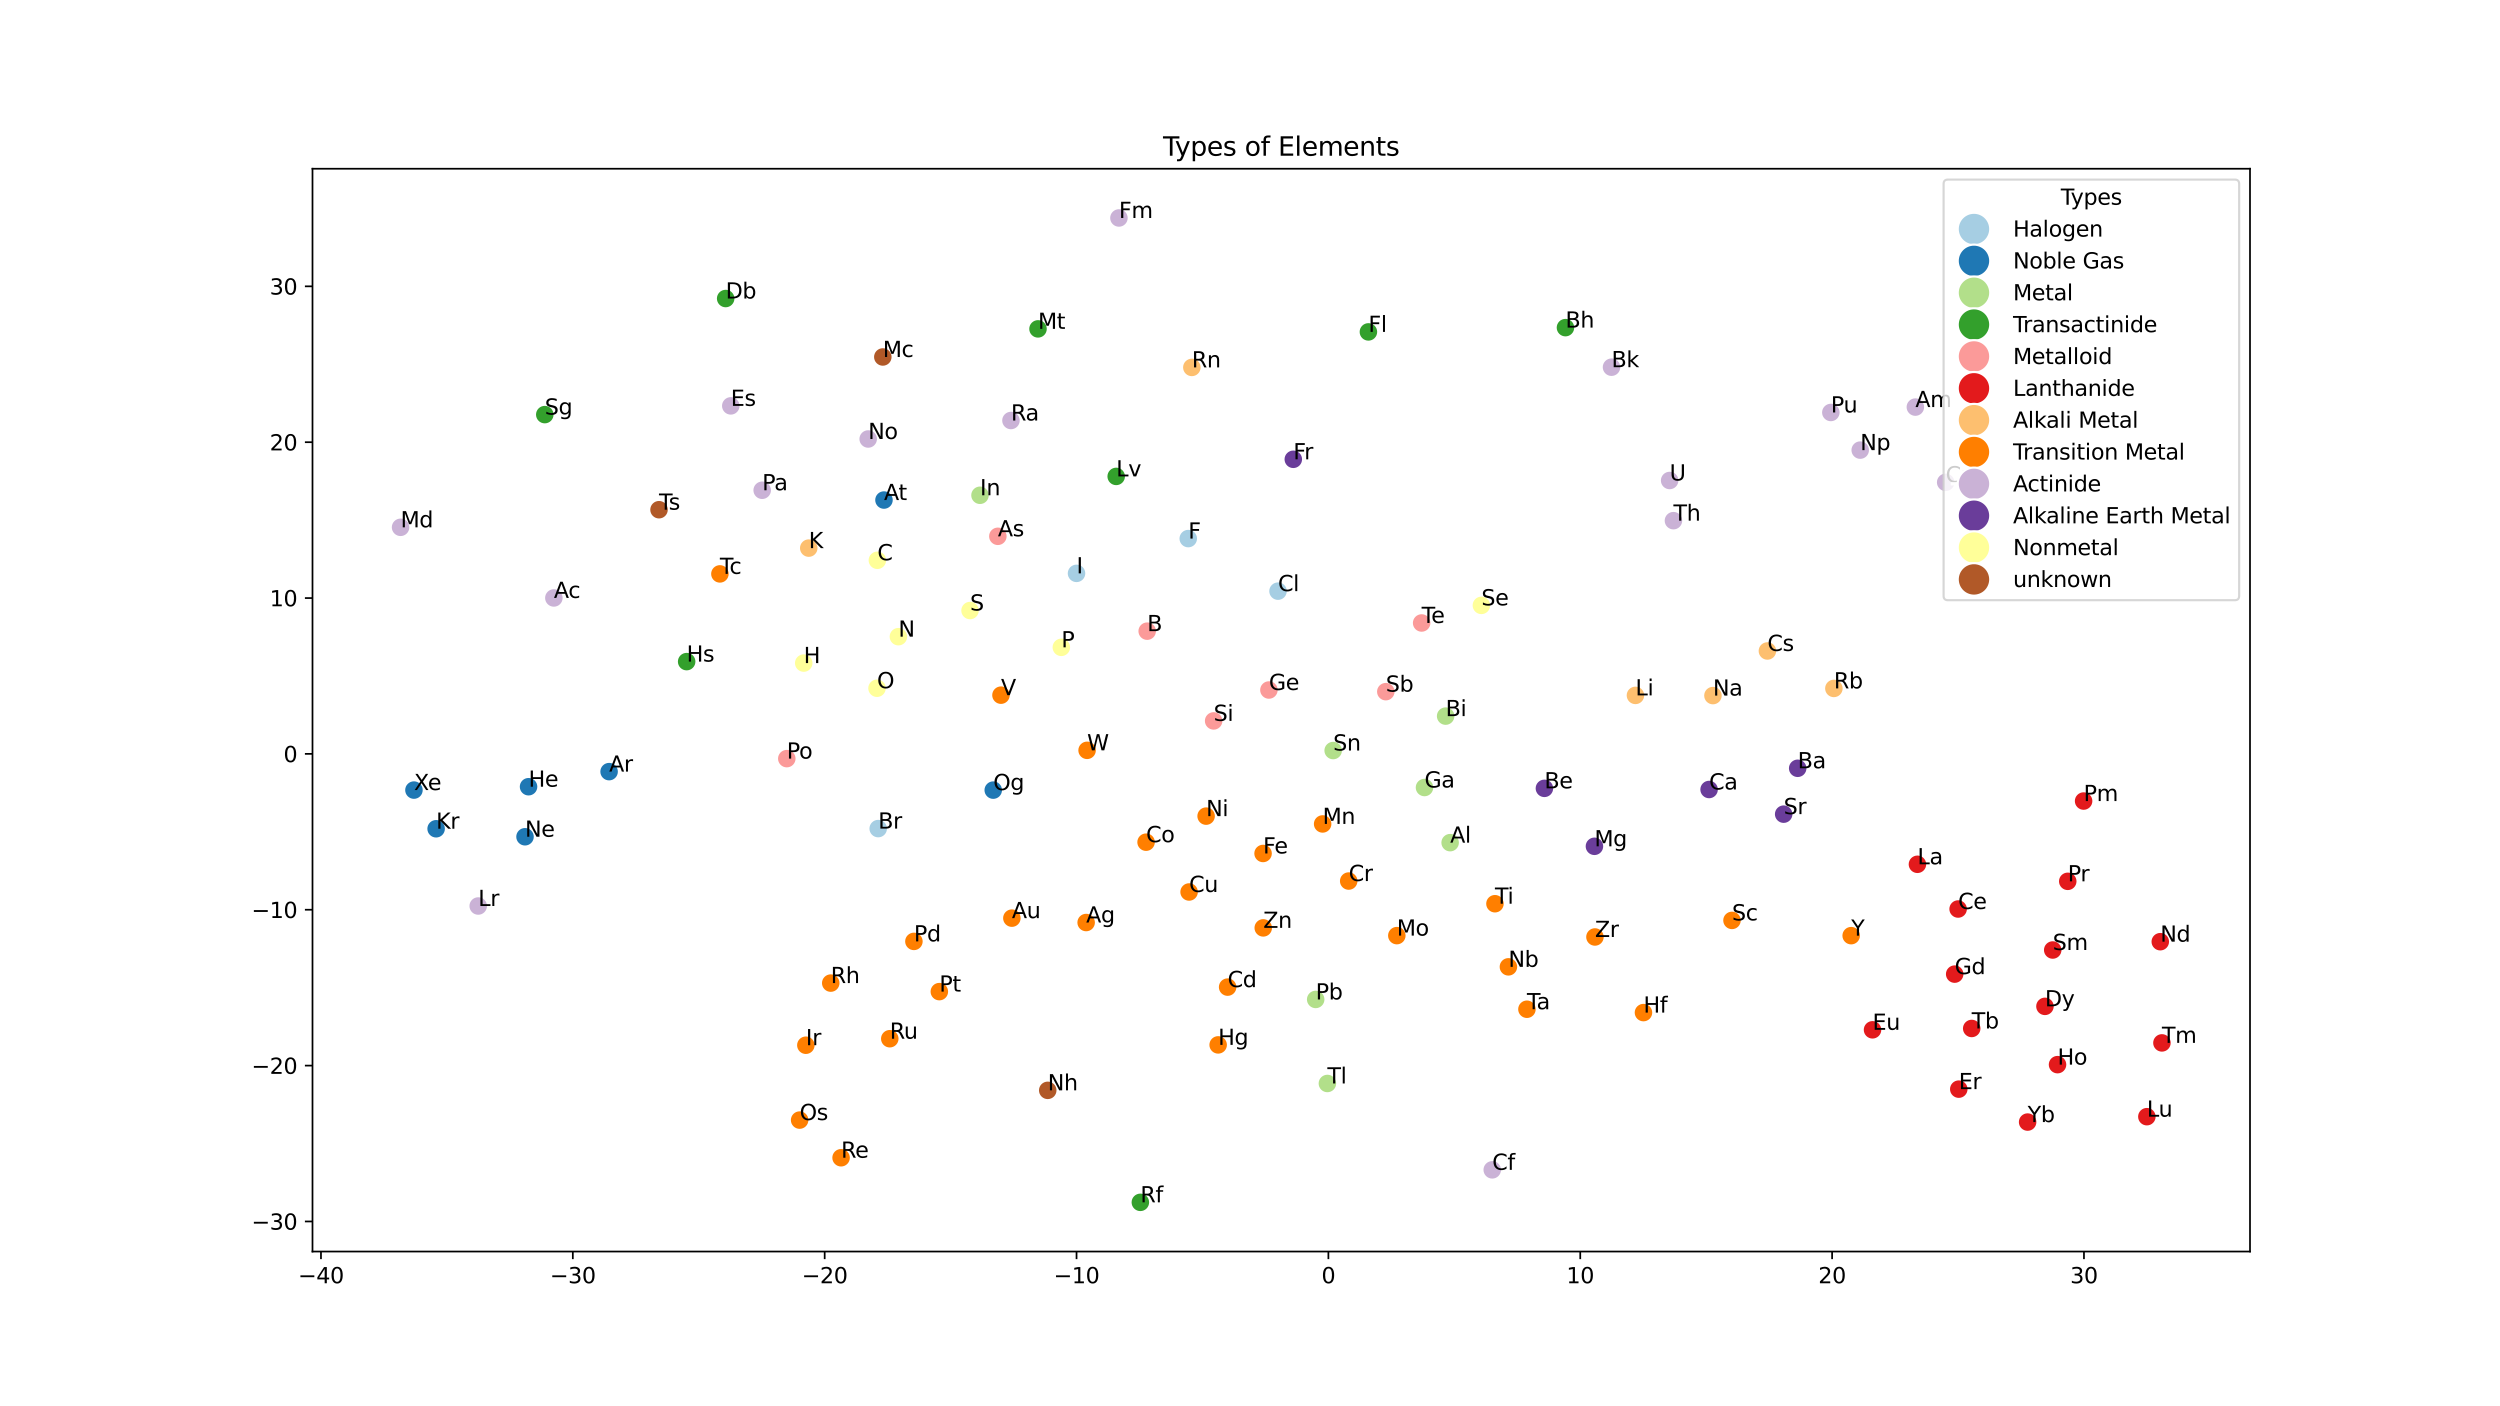 <?xml version="1.0" encoding="utf-8" standalone="no"?>
<!DOCTYPE svg PUBLIC "-//W3C//DTD SVG 1.1//EN"
  "http://www.w3.org/Graphics/SVG/1.1/DTD/svg11.dtd">
<svg xmlns:xlink="http://www.w3.org/1999/xlink" width="1152pt" height="648pt" viewBox="0 0 1152 648" xmlns="http://www.w3.org/2000/svg" version="1.1">
 <defs>
  <style type="text/css">*{stroke-linejoin: round; stroke-linecap: butt}</style>
 </defs>
 <g id="figure_1">
  <g id="patch_1">
   <path d="M 0 648 
L 1152 648 
L 1152 0 
L 0 0 
z
" style="fill: #ffffff"/>
  </g>
  <g id="axes_1">
   <g id="patch_2">
    <path d="M 144 576.72 
L 1036.8 576.72 
L 1036.8 77.76 
L 144 77.76 
z
" style="fill: #ffffff"/>
   </g>
   <g id="PathCollection_1">
    <defs>
     <path id="C0_0_5defad5c1e" d="M 0 3.536 
C 0.938 3.536 1.837 3.163 2.5 2.5 
C 3.163 1.837 3.536 0.938 3.536 -0 
C 3.536 -0.938 3.163 -1.837 2.5 -2.5 
C 1.837 -3.163 0.938 -3.536 0 -3.536 
C -0.938 -3.536 -1.837 -3.163 -2.5 -2.5 
C -3.163 -1.837 -3.536 -0.938 -3.536 0 
C -3.536 0.938 -3.163 1.837 -2.5 2.5 
C -1.837 3.163 -0.938 3.536 0 3.536 
z
"/>
    </defs>
    <g clip-path="url(#p0e740f46b6)">
     <use xlink:href="#C0_0_5defad5c1e" x="370.355" y="305.546" style="fill: #ffff99; stroke: #ffff99"/>
    </g>
    <g clip-path="url(#p0e740f46b6)">
     <use xlink:href="#C0_0_5defad5c1e" x="243.556" y="362.52" style="fill: #1f78b4; stroke: #1f78b4"/>
    </g>
    <g clip-path="url(#p0e740f46b6)">
     <use xlink:href="#C0_0_5defad5c1e" x="753.612" y="320.438" style="fill: #fdbf6f; stroke: #fdbf6f"/>
    </g>
    <g clip-path="url(#p0e740f46b6)">
     <use xlink:href="#C0_0_5defad5c1e" x="711.662" y="363.271" style="fill: #6a3d9a; stroke: #6a3d9a"/>
    </g>
    <g clip-path="url(#p0e740f46b6)">
     <use xlink:href="#C0_0_5defad5c1e" x="528.624" y="290.84" style="fill: #fb9a99; stroke: #fb9a99"/>
    </g>
    <g clip-path="url(#p0e740f46b6)">
     <use xlink:href="#C0_0_5defad5c1e" x="404.295" y="258.182" style="fill: #ffff99; stroke: #ffff99"/>
    </g>
    <g clip-path="url(#p0e740f46b6)">
     <use xlink:href="#C0_0_5defad5c1e" x="413.984" y="293.381" style="fill: #ffff99; stroke: #ffff99"/>
    </g>
    <g clip-path="url(#p0e740f46b6)">
     <use xlink:href="#C0_0_5defad5c1e" x="404.128" y="317.139" style="fill: #ffff99; stroke: #ffff99"/>
    </g>
    <g clip-path="url(#p0e740f46b6)">
     <use xlink:href="#C0_0_5defad5c1e" x="547.547" y="248.18" style="fill: #a6cee3; stroke: #a6cee3"/>
    </g>
    <g clip-path="url(#p0e740f46b6)">
     <use xlink:href="#C0_0_5defad5c1e" x="241.928" y="385.58" style="fill: #1f78b4; stroke: #1f78b4"/>
    </g>
    <g clip-path="url(#p0e740f46b6)">
     <use xlink:href="#C0_0_5defad5c1e" x="789.324" y="320.523" style="fill: #fdbf6f; stroke: #fdbf6f"/>
    </g>
    <g clip-path="url(#p0e740f46b6)">
     <use xlink:href="#C0_0_5defad5c1e" x="734.714" y="389.977" style="fill: #6a3d9a; stroke: #6a3d9a"/>
    </g>
    <g clip-path="url(#p0e740f46b6)">
     <use xlink:href="#C0_0_5defad5c1e" x="668.224" y="388.291" style="fill: #b2df8a; stroke: #b2df8a"/>
    </g>
    <g clip-path="url(#p0e740f46b6)">
     <use xlink:href="#C0_0_5defad5c1e" x="559.245" y="332.196" style="fill: #fb9a99; stroke: #fb9a99"/>
    </g>
    <g clip-path="url(#p0e740f46b6)">
     <use xlink:href="#C0_0_5defad5c1e" x="489.062" y="298.292" style="fill: #ffff99; stroke: #ffff99"/>
    </g>
    <g clip-path="url(#p0e740f46b6)">
     <use xlink:href="#C0_0_5defad5c1e" x="446.994" y="281.332" style="fill: #ffff99; stroke: #ffff99"/>
    </g>
    <g clip-path="url(#p0e740f46b6)">
     <use xlink:href="#C0_0_5defad5c1e" x="588.911" y="272.401" style="fill: #a6cee3; stroke: #a6cee3"/>
    </g>
    <g clip-path="url(#p0e740f46b6)">
     <use xlink:href="#C0_0_5defad5c1e" x="280.674" y="355.569" style="fill: #1f78b4; stroke: #1f78b4"/>
    </g>
    <g clip-path="url(#p0e740f46b6)">
     <use xlink:href="#C0_0_5defad5c1e" x="372.67" y="252.566" style="fill: #fdbf6f; stroke: #fdbf6f"/>
    </g>
    <g clip-path="url(#p0e740f46b6)">
     <use xlink:href="#C0_0_5defad5c1e" x="787.55" y="363.8" style="fill: #6a3d9a; stroke: #6a3d9a"/>
    </g>
    <g clip-path="url(#p0e740f46b6)">
     <use xlink:href="#C0_0_5defad5c1e" x="798.103" y="424.122" style="fill: #ff7f00; stroke: #ff7f00"/>
    </g>
    <g clip-path="url(#p0e740f46b6)">
     <use xlink:href="#C0_0_5defad5c1e" x="688.874" y="416.436" style="fill: #ff7f00; stroke: #ff7f00"/>
    </g>
    <g clip-path="url(#p0e740f46b6)">
     <use xlink:href="#C0_0_5defad5c1e" x="461.248" y="320.333" style="fill: #ff7f00; stroke: #ff7f00"/>
    </g>
    <g clip-path="url(#p0e740f46b6)">
     <use xlink:href="#C0_0_5defad5c1e" x="621.483" y="405.985" style="fill: #ff7f00; stroke: #ff7f00"/>
    </g>
    <g clip-path="url(#p0e740f46b6)">
     <use xlink:href="#C0_0_5defad5c1e" x="609.47" y="379.672" style="fill: #ff7f00; stroke: #ff7f00"/>
    </g>
    <g clip-path="url(#p0e740f46b6)">
     <use xlink:href="#C0_0_5defad5c1e" x="582.022" y="393.28" style="fill: #ff7f00; stroke: #ff7f00"/>
    </g>
    <g clip-path="url(#p0e740f46b6)">
     <use xlink:href="#C0_0_5defad5c1e" x="528.112" y="388.078" style="fill: #ff7f00; stroke: #ff7f00"/>
    </g>
    <g clip-path="url(#p0e740f46b6)">
     <use xlink:href="#C0_0_5defad5c1e" x="555.777" y="376.068" style="fill: #ff7f00; stroke: #ff7f00"/>
    </g>
    <g clip-path="url(#p0e740f46b6)">
     <use xlink:href="#C0_0_5defad5c1e" x="547.936" y="411.026" style="fill: #ff7f00; stroke: #ff7f00"/>
    </g>
    <g clip-path="url(#p0e740f46b6)">
     <use xlink:href="#C0_0_5defad5c1e" x="582.103" y="427.569" style="fill: #ff7f00; stroke: #ff7f00"/>
    </g>
    <g clip-path="url(#p0e740f46b6)">
     <use xlink:href="#C0_0_5defad5c1e" x="656.405" y="362.884" style="fill: #b2df8a; stroke: #b2df8a"/>
    </g>
    <g clip-path="url(#p0e740f46b6)">
     <use xlink:href="#C0_0_5defad5c1e" x="584.715" y="317.956" style="fill: #fb9a99; stroke: #fb9a99"/>
    </g>
    <g clip-path="url(#p0e740f46b6)">
     <use xlink:href="#C0_0_5defad5c1e" x="459.809" y="247.13" style="fill: #fb9a99; stroke: #fb9a99"/>
    </g>
    <g clip-path="url(#p0e740f46b6)">
     <use xlink:href="#C0_0_5defad5c1e" x="682.623" y="278.961" style="fill: #ffff99; stroke: #ffff99"/>
    </g>
    <g clip-path="url(#p0e740f46b6)">
     <use xlink:href="#C0_0_5defad5c1e" x="404.676" y="381.814" style="fill: #a6cee3; stroke: #a6cee3"/>
    </g>
    <g clip-path="url(#p0e740f46b6)">
     <use xlink:href="#C0_0_5defad5c1e" x="200.963" y="381.894" style="fill: #1f78b4; stroke: #1f78b4"/>
    </g>
    <g clip-path="url(#p0e740f46b6)">
     <use xlink:href="#C0_0_5defad5c1e" x="845.051" y="317.226" style="fill: #fdbf6f; stroke: #fdbf6f"/>
    </g>
    <g clip-path="url(#p0e740f46b6)">
     <use xlink:href="#C0_0_5defad5c1e" x="821.915" y="375.165" style="fill: #6a3d9a; stroke: #6a3d9a"/>
    </g>
    <g clip-path="url(#p0e740f46b6)">
     <use xlink:href="#C0_0_5defad5c1e" x="853.02" y="431.148" style="fill: #ff7f00; stroke: #ff7f00"/>
    </g>
    <g clip-path="url(#p0e740f46b6)">
     <use xlink:href="#C0_0_5defad5c1e" x="734.954" y="431.76" style="fill: #ff7f00; stroke: #ff7f00"/>
    </g>
    <g clip-path="url(#p0e740f46b6)">
     <use xlink:href="#C0_0_5defad5c1e" x="695.079" y="445.52" style="fill: #ff7f00; stroke: #ff7f00"/>
    </g>
    <g clip-path="url(#p0e740f46b6)">
     <use xlink:href="#C0_0_5defad5c1e" x="643.656" y="431.136" style="fill: #ff7f00; stroke: #ff7f00"/>
    </g>
    <g clip-path="url(#p0e740f46b6)">
     <use xlink:href="#C0_0_5defad5c1e" x="331.73" y="264.452" style="fill: #ff7f00; stroke: #ff7f00"/>
    </g>
    <g clip-path="url(#p0e740f46b6)">
     <use xlink:href="#C0_0_5defad5c1e" x="410.009" y="478.641" style="fill: #ff7f00; stroke: #ff7f00"/>
    </g>
    <g clip-path="url(#p0e740f46b6)">
     <use xlink:href="#C0_0_5defad5c1e" x="382.806" y="453.008" style="fill: #ff7f00; stroke: #ff7f00"/>
    </g>
    <g clip-path="url(#p0e740f46b6)">
     <use xlink:href="#C0_0_5defad5c1e" x="421.131" y="433.796" style="fill: #ff7f00; stroke: #ff7f00"/>
    </g>
    <g clip-path="url(#p0e740f46b6)">
     <use xlink:href="#C0_0_5defad5c1e" x="500.494" y="425.099" style="fill: #ff7f00; stroke: #ff7f00"/>
    </g>
    <g clip-path="url(#p0e740f46b6)">
     <use xlink:href="#C0_0_5defad5c1e" x="565.688" y="454.86" style="fill: #ff7f00; stroke: #ff7f00"/>
    </g>
    <g clip-path="url(#p0e740f46b6)">
     <use xlink:href="#C0_0_5defad5c1e" x="451.585" y="228.222" style="fill: #b2df8a; stroke: #b2df8a"/>
    </g>
    <g clip-path="url(#p0e740f46b6)">
     <use xlink:href="#C0_0_5defad5c1e" x="614.323" y="345.85" style="fill: #b2df8a; stroke: #b2df8a"/>
    </g>
    <g clip-path="url(#p0e740f46b6)">
     <use xlink:href="#C0_0_5defad5c1e" x="638.577" y="318.719" style="fill: #fb9a99; stroke: #fb9a99"/>
    </g>
    <g clip-path="url(#p0e740f46b6)">
     <use xlink:href="#C0_0_5defad5c1e" x="655.092" y="287.067" style="fill: #fb9a99; stroke: #fb9a99"/>
    </g>
    <g clip-path="url(#p0e740f46b6)">
     <use xlink:href="#C0_0_5defad5c1e" x="496.06" y="264.207" style="fill: #a6cee3; stroke: #a6cee3"/>
    </g>
    <g clip-path="url(#p0e740f46b6)">
     <use xlink:href="#C0_0_5defad5c1e" x="190.747" y="364.072" style="fill: #1f78b4; stroke: #1f78b4"/>
    </g>
    <g clip-path="url(#p0e740f46b6)">
     <use xlink:href="#C0_0_5defad5c1e" x="814.422" y="299.968" style="fill: #fdbf6f; stroke: #fdbf6f"/>
    </g>
    <g clip-path="url(#p0e740f46b6)">
     <use xlink:href="#C0_0_5defad5c1e" x="828.373" y="354.026" style="fill: #6a3d9a; stroke: #6a3d9a"/>
    </g>
    <g clip-path="url(#p0e740f46b6)">
     <use xlink:href="#C0_0_5defad5c1e" x="883.553" y="398.266" style="fill: #e31a1c; stroke: #e31a1c"/>
    </g>
    <g clip-path="url(#p0e740f46b6)">
     <use xlink:href="#C0_0_5defad5c1e" x="902.3" y="418.873" style="fill: #e31a1c; stroke: #e31a1c"/>
    </g>
    <g clip-path="url(#p0e740f46b6)">
     <use xlink:href="#C0_0_5defad5c1e" x="952.819" y="406.117" style="fill: #e31a1c; stroke: #e31a1c"/>
    </g>
    <g clip-path="url(#p0e740f46b6)">
     <use xlink:href="#C0_0_5defad5c1e" x="995.457" y="433.932" style="fill: #e31a1c; stroke: #e31a1c"/>
    </g>
    <g clip-path="url(#p0e740f46b6)">
     <use xlink:href="#C0_0_5defad5c1e" x="960.124" y="369.122" style="fill: #e31a1c; stroke: #e31a1c"/>
    </g>
    <g clip-path="url(#p0e740f46b6)">
     <use xlink:href="#C0_0_5defad5c1e" x="945.892" y="437.764" style="fill: #e31a1c; stroke: #e31a1c"/>
    </g>
    <g clip-path="url(#p0e740f46b6)">
     <use xlink:href="#C0_0_5defad5c1e" x="862.859" y="474.539" style="fill: #e31a1c; stroke: #e31a1c"/>
    </g>
    <g clip-path="url(#p0e740f46b6)">
     <use xlink:href="#C0_0_5defad5c1e" x="900.717" y="448.874" style="fill: #e31a1c; stroke: #e31a1c"/>
    </g>
    <g clip-path="url(#p0e740f46b6)">
     <use xlink:href="#C0_0_5defad5c1e" x="908.564" y="473.917" style="fill: #e31a1c; stroke: #e31a1c"/>
    </g>
    <g clip-path="url(#p0e740f46b6)">
     <use xlink:href="#C0_0_5defad5c1e" x="942.311" y="463.731" style="fill: #e31a1c; stroke: #e31a1c"/>
    </g>
    <g clip-path="url(#p0e740f46b6)">
     <use xlink:href="#C0_0_5defad5c1e" x="948.11" y="490.587" style="fill: #e31a1c; stroke: #e31a1c"/>
    </g>
    <g clip-path="url(#p0e740f46b6)">
     <use xlink:href="#C0_0_5defad5c1e" x="902.603" y="501.876" style="fill: #e31a1c; stroke: #e31a1c"/>
    </g>
    <g clip-path="url(#p0e740f46b6)">
     <use xlink:href="#C0_0_5defad5c1e" x="996.218" y="480.568" style="fill: #e31a1c; stroke: #e31a1c"/>
    </g>
    <g clip-path="url(#p0e740f46b6)">
     <use xlink:href="#C0_0_5defad5c1e" x="934.327" y="517.05" style="fill: #e31a1c; stroke: #e31a1c"/>
    </g>
    <g clip-path="url(#p0e740f46b6)">
     <use xlink:href="#C0_0_5defad5c1e" x="989.275" y="514.566" style="fill: #e31a1c; stroke: #e31a1c"/>
    </g>
    <g clip-path="url(#p0e740f46b6)">
     <use xlink:href="#C0_0_5defad5c1e" x="757.308" y="466.603" style="fill: #ff7f00; stroke: #ff7f00"/>
    </g>
    <g clip-path="url(#p0e740f46b6)">
     <use xlink:href="#C0_0_5defad5c1e" x="703.611" y="465.059" style="fill: #ff7f00; stroke: #ff7f00"/>
    </g>
    <g clip-path="url(#p0e740f46b6)">
     <use xlink:href="#C0_0_5defad5c1e" x="500.934" y="345.754" style="fill: #ff7f00; stroke: #ff7f00"/>
    </g>
    <g clip-path="url(#p0e740f46b6)">
     <use xlink:href="#C0_0_5defad5c1e" x="387.569" y="533.49" style="fill: #ff7f00; stroke: #ff7f00"/>
    </g>
    <g clip-path="url(#p0e740f46b6)">
     <use xlink:href="#C0_0_5defad5c1e" x="368.469" y="516.138" style="fill: #ff7f00; stroke: #ff7f00"/>
    </g>
    <g clip-path="url(#p0e740f46b6)">
     <use xlink:href="#C0_0_5defad5c1e" x="371.337" y="481.641" style="fill: #ff7f00; stroke: #ff7f00"/>
    </g>
    <g clip-path="url(#p0e740f46b6)">
     <use xlink:href="#C0_0_5defad5c1e" x="432.847" y="456.938" style="fill: #ff7f00; stroke: #ff7f00"/>
    </g>
    <g clip-path="url(#p0e740f46b6)">
     <use xlink:href="#C0_0_5defad5c1e" x="466.269" y="423.079" style="fill: #ff7f00; stroke: #ff7f00"/>
    </g>
    <g clip-path="url(#p0e740f46b6)">
     <use xlink:href="#C0_0_5defad5c1e" x="561.326" y="481.485" style="fill: #ff7f00; stroke: #ff7f00"/>
    </g>
    <g clip-path="url(#p0e740f46b6)">
     <use xlink:href="#C0_0_5defad5c1e" x="611.662" y="499.266" style="fill: #b2df8a; stroke: #b2df8a"/>
    </g>
    <g clip-path="url(#p0e740f46b6)">
     <use xlink:href="#C0_0_5defad5c1e" x="606.267" y="460.54" style="fill: #b2df8a; stroke: #b2df8a"/>
    </g>
    <g clip-path="url(#p0e740f46b6)">
     <use xlink:href="#C0_0_5defad5c1e" x="666.146" y="329.981" style="fill: #b2df8a; stroke: #b2df8a"/>
    </g>
    <g clip-path="url(#p0e740f46b6)">
     <use xlink:href="#C0_0_5defad5c1e" x="362.552" y="349.574" style="fill: #fb9a99; stroke: #fb9a99"/>
    </g>
    <g clip-path="url(#p0e740f46b6)">
     <use xlink:href="#C0_0_5defad5c1e" x="407.337" y="230.42" style="fill: #1f78b4; stroke: #1f78b4"/>
    </g>
    <g clip-path="url(#p0e740f46b6)">
     <use xlink:href="#C0_0_5defad5c1e" x="549.203" y="169.308" style="fill: #fdbf6f; stroke: #fdbf6f"/>
    </g>
    <g clip-path="url(#p0e740f46b6)">
     <use xlink:href="#C0_0_5defad5c1e" x="595.953" y="211.645" style="fill: #6a3d9a; stroke: #6a3d9a"/>
    </g>
    <g clip-path="url(#p0e740f46b6)">
     <use xlink:href="#C0_0_5defad5c1e" x="465.849" y="193.767" style="fill: #cab2d6; stroke: #cab2d6"/>
    </g>
    <g clip-path="url(#p0e740f46b6)">
     <use xlink:href="#C0_0_5defad5c1e" x="255.217" y="275.535" style="fill: #cab2d6; stroke: #cab2d6"/>
    </g>
    <g clip-path="url(#p0e740f46b6)">
     <use xlink:href="#C0_0_5defad5c1e" x="771.122" y="239.923" style="fill: #cab2d6; stroke: #cab2d6"/>
    </g>
    <g clip-path="url(#p0e740f46b6)">
     <use xlink:href="#C0_0_5defad5c1e" x="351.211" y="225.911" style="fill: #cab2d6; stroke: #cab2d6"/>
    </g>
    <g clip-path="url(#p0e740f46b6)">
     <use xlink:href="#C0_0_5defad5c1e" x="769.371" y="221.412" style="fill: #cab2d6; stroke: #cab2d6"/>
    </g>
    <g clip-path="url(#p0e740f46b6)">
     <use xlink:href="#C0_0_5defad5c1e" x="857.187" y="207.412" style="fill: #cab2d6; stroke: #cab2d6"/>
    </g>
    <g clip-path="url(#p0e740f46b6)">
     <use xlink:href="#C0_0_5defad5c1e" x="843.651" y="190.067" style="fill: #cab2d6; stroke: #cab2d6"/>
    </g>
    <g clip-path="url(#p0e740f46b6)">
     <use xlink:href="#C0_0_5defad5c1e" x="882.594" y="187.59" style="fill: #cab2d6; stroke: #cab2d6"/>
    </g>
    <g clip-path="url(#p0e740f46b6)">
     <use xlink:href="#C0_0_5defad5c1e" x="896.566" y="222.265" style="fill: #cab2d6; stroke: #cab2d6"/>
    </g>
    <g clip-path="url(#p0e740f46b6)">
     <use xlink:href="#C0_0_5defad5c1e" x="742.585" y="169.202" style="fill: #cab2d6; stroke: #cab2d6"/>
    </g>
    <g clip-path="url(#p0e740f46b6)">
     <use xlink:href="#C0_0_5defad5c1e" x="687.623" y="539.061" style="fill: #cab2d6; stroke: #cab2d6"/>
    </g>
    <g clip-path="url(#p0e740f46b6)">
     <use xlink:href="#C0_0_5defad5c1e" x="336.741" y="187.026" style="fill: #cab2d6; stroke: #cab2d6"/>
    </g>
    <g clip-path="url(#p0e740f46b6)">
     <use xlink:href="#C0_0_5defad5c1e" x="515.604" y="100.44" style="fill: #cab2d6; stroke: #cab2d6"/>
    </g>
    <g clip-path="url(#p0e740f46b6)">
     <use xlink:href="#C0_0_5defad5c1e" x="184.582" y="242.984" style="fill: #cab2d6; stroke: #cab2d6"/>
    </g>
    <g clip-path="url(#p0e740f46b6)">
     <use xlink:href="#C0_0_5defad5c1e" x="400.061" y="202.286" style="fill: #cab2d6; stroke: #cab2d6"/>
    </g>
    <g clip-path="url(#p0e740f46b6)">
     <use xlink:href="#C0_0_5defad5c1e" x="220.362" y="417.487" style="fill: #cab2d6; stroke: #cab2d6"/>
    </g>
    <g clip-path="url(#p0e740f46b6)">
     <use xlink:href="#C0_0_5defad5c1e" x="525.475" y="554.04" style="fill: #33a02c; stroke: #33a02c"/>
    </g>
    <g clip-path="url(#p0e740f46b6)">
     <use xlink:href="#C0_0_5defad5c1e" x="334.386" y="137.562" style="fill: #33a02c; stroke: #33a02c"/>
    </g>
    <g clip-path="url(#p0e740f46b6)">
     <use xlink:href="#C0_0_5defad5c1e" x="251.034" y="191.052" style="fill: #33a02c; stroke: #33a02c"/>
    </g>
    <g clip-path="url(#p0e740f46b6)">
     <use xlink:href="#C0_0_5defad5c1e" x="721.364" y="150.972" style="fill: #33a02c; stroke: #33a02c"/>
    </g>
    <g clip-path="url(#p0e740f46b6)">
     <use xlink:href="#C0_0_5defad5c1e" x="316.408" y="304.872" style="fill: #33a02c; stroke: #33a02c"/>
    </g>
    <g clip-path="url(#p0e740f46b6)">
     <use xlink:href="#C0_0_5defad5c1e" x="478.317" y="151.549" style="fill: #33a02c; stroke: #33a02c"/>
    </g>
    <g clip-path="url(#p0e740f46b6)">
     <use xlink:href="#C0_0_5defad5c1e" x="482.797" y="502.434" style="fill: #b15928; stroke: #b15928"/>
    </g>
    <g clip-path="url(#p0e740f46b6)">
     <use xlink:href="#C0_0_5defad5c1e" x="630.562" y="152.941" style="fill: #33a02c; stroke: #33a02c"/>
    </g>
    <g clip-path="url(#p0e740f46b6)">
     <use xlink:href="#C0_0_5defad5c1e" x="406.803" y="164.493" style="fill: #b15928; stroke: #b15928"/>
    </g>
    <g clip-path="url(#p0e740f46b6)">
     <use xlink:href="#C0_0_5defad5c1e" x="514.342" y="219.529" style="fill: #33a02c; stroke: #33a02c"/>
    </g>
    <g clip-path="url(#p0e740f46b6)">
     <use xlink:href="#C0_0_5defad5c1e" x="303.678" y="234.875" style="fill: #b15928; stroke: #b15928"/>
    </g>
    <g clip-path="url(#p0e740f46b6)">
     <use xlink:href="#C0_0_5defad5c1e" x="457.686" y="364.087" style="fill: #1f78b4; stroke: #1f78b4"/>
    </g>
   </g>
   <g id="matplotlib.axis_1">
    <g id="xtick_1">
     <g id="line2d_1">
      <defs>
       <path id="m2b0cdac2a7" d="M 0 0 
L 0 3.5 
" style="stroke: #000000; stroke-width: 0.8"/>
      </defs>
      <g>
       <use xlink:href="#m2b0cdac2a7" x="147.902" y="576.72" style="stroke: #000000; stroke-width: 0.8"/>
      </g>
     </g>
     <g id="text_1">
      <!-- −40 -->
      <g transform="translate(137.35 591.318)scale(0.1 -0.1)">
       <defs>
        <path id="DejaVuSans-2212" d="M 678 2272 
L 4684 2272 
L 4684 1741 
L 678 1741 
L 678 2272 
z
" transform="scale(0.016)"/>
        <path id="DejaVuSans-34" d="M 2419 4116 
L 825 1625 
L 2419 1625 
L 2419 4116 
z
M 2253 4666 
L 3047 4666 
L 3047 1625 
L 3713 1625 
L 3713 1100 
L 3047 1100 
L 3047 0 
L 2419 0 
L 2419 1100 
L 313 1100 
L 313 1709 
L 2253 4666 
z
" transform="scale(0.016)"/>
        <path id="DejaVuSans-30" d="M 2034 4250 
Q 1547 4250 1301 3770 
Q 1056 3291 1056 2328 
Q 1056 1369 1301 889 
Q 1547 409 2034 409 
Q 2525 409 2770 889 
Q 3016 1369 3016 2328 
Q 3016 3291 2770 3770 
Q 2525 4250 2034 4250 
z
M 2034 4750 
Q 2819 4750 3233 4129 
Q 3647 3509 3647 2328 
Q 3647 1150 3233 529 
Q 2819 -91 2034 -91 
Q 1250 -91 836 529 
Q 422 1150 422 2328 
Q 422 3509 836 4129 
Q 1250 4750 2034 4750 
z
" transform="scale(0.016)"/>
       </defs>
       <use xlink:href="#DejaVuSans-2212"/>
       <use xlink:href="#DejaVuSans-34" x="83.789"/>
       <use xlink:href="#DejaVuSans-30" x="147.412"/>
      </g>
     </g>
    </g>
    <g id="xtick_2">
     <g id="line2d_2">
      <g>
       <use xlink:href="#m2b0cdac2a7" x="263.957" y="576.72" style="stroke: #000000; stroke-width: 0.8"/>
      </g>
     </g>
     <g id="text_2">
      <!-- −30 -->
      <g transform="translate(253.405 591.318)scale(0.1 -0.1)">
       <defs>
        <path id="DejaVuSans-33" d="M 2597 2516 
Q 3050 2419 3304 2112 
Q 3559 1806 3559 1356 
Q 3559 666 3084 287 
Q 2609 -91 1734 -91 
Q 1441 -91 1130 -33 
Q 819 25 488 141 
L 488 750 
Q 750 597 1062 519 
Q 1375 441 1716 441 
Q 2309 441 2620 675 
Q 2931 909 2931 1356 
Q 2931 1769 2642 2001 
Q 2353 2234 1838 2234 
L 1294 2234 
L 1294 2753 
L 1863 2753 
Q 2328 2753 2575 2939 
Q 2822 3125 2822 3475 
Q 2822 3834 2567 4026 
Q 2313 4219 1838 4219 
Q 1578 4219 1281 4162 
Q 984 4106 628 3988 
L 628 4550 
Q 988 4650 1302 4700 
Q 1616 4750 1894 4750 
Q 2613 4750 3031 4423 
Q 3450 4097 3450 3541 
Q 3450 3153 3228 2886 
Q 3006 2619 2597 2516 
z
" transform="scale(0.016)"/>
       </defs>
       <use xlink:href="#DejaVuSans-2212"/>
       <use xlink:href="#DejaVuSans-33" x="83.789"/>
       <use xlink:href="#DejaVuSans-30" x="147.412"/>
      </g>
     </g>
    </g>
    <g id="xtick_3">
     <g id="line2d_3">
      <g>
       <use xlink:href="#m2b0cdac2a7" x="380.013" y="576.72" style="stroke: #000000; stroke-width: 0.8"/>
      </g>
     </g>
     <g id="text_3">
      <!-- −20 -->
      <g transform="translate(369.46 591.318)scale(0.1 -0.1)">
       <defs>
        <path id="DejaVuSans-32" d="M 1228 531 
L 3431 531 
L 3431 0 
L 469 0 
L 469 531 
Q 828 903 1448 1529 
Q 2069 2156 2228 2338 
Q 2531 2678 2651 2914 
Q 2772 3150 2772 3378 
Q 2772 3750 2511 3984 
Q 2250 4219 1831 4219 
Q 1534 4219 1204 4116 
Q 875 4013 500 3803 
L 500 4441 
Q 881 4594 1212 4672 
Q 1544 4750 1819 4750 
Q 2544 4750 2975 4387 
Q 3406 4025 3406 3419 
Q 3406 3131 3298 2873 
Q 3191 2616 2906 2266 
Q 2828 2175 2409 1742 
Q 1991 1309 1228 531 
z
" transform="scale(0.016)"/>
       </defs>
       <use xlink:href="#DejaVuSans-2212"/>
       <use xlink:href="#DejaVuSans-32" x="83.789"/>
       <use xlink:href="#DejaVuSans-30" x="147.412"/>
      </g>
     </g>
    </g>
    <g id="xtick_4">
     <g id="line2d_4">
      <g>
       <use xlink:href="#m2b0cdac2a7" x="496.068" y="576.72" style="stroke: #000000; stroke-width: 0.8"/>
      </g>
     </g>
     <g id="text_4">
      <!-- −10 -->
      <g transform="translate(485.516 591.318)scale(0.1 -0.1)">
       <defs>
        <path id="DejaVuSans-31" d="M 794 531 
L 1825 531 
L 1825 4091 
L 703 3866 
L 703 4441 
L 1819 4666 
L 2450 4666 
L 2450 531 
L 3481 531 
L 3481 0 
L 794 0 
L 794 531 
z
" transform="scale(0.016)"/>
       </defs>
       <use xlink:href="#DejaVuSans-2212"/>
       <use xlink:href="#DejaVuSans-31" x="83.789"/>
       <use xlink:href="#DejaVuSans-30" x="147.412"/>
      </g>
     </g>
    </g>
    <g id="xtick_5">
     <g id="line2d_5">
      <g>
       <use xlink:href="#m2b0cdac2a7" x="612.123" y="576.72" style="stroke: #000000; stroke-width: 0.8"/>
      </g>
     </g>
     <g id="text_5">
      <!-- 0 -->
      <g transform="translate(608.942 591.318)scale(0.1 -0.1)">
       <use xlink:href="#DejaVuSans-30"/>
      </g>
     </g>
    </g>
    <g id="xtick_6">
     <g id="line2d_6">
      <g>
       <use xlink:href="#m2b0cdac2a7" x="728.179" y="576.72" style="stroke: #000000; stroke-width: 0.8"/>
      </g>
     </g>
     <g id="text_6">
      <!-- 10 -->
      <g transform="translate(721.816 591.318)scale(0.1 -0.1)">
       <use xlink:href="#DejaVuSans-31"/>
       <use xlink:href="#DejaVuSans-30" x="63.623"/>
      </g>
     </g>
    </g>
    <g id="xtick_7">
     <g id="line2d_7">
      <g>
       <use xlink:href="#m2b0cdac2a7" x="844.234" y="576.72" style="stroke: #000000; stroke-width: 0.8"/>
      </g>
     </g>
     <g id="text_7">
      <!-- 20 -->
      <g transform="translate(837.872 591.318)scale(0.1 -0.1)">
       <use xlink:href="#DejaVuSans-32"/>
       <use xlink:href="#DejaVuSans-30" x="63.623"/>
      </g>
     </g>
    </g>
    <g id="xtick_8">
     <g id="line2d_8">
      <g>
       <use xlink:href="#m2b0cdac2a7" x="960.29" y="576.72" style="stroke: #000000; stroke-width: 0.8"/>
      </g>
     </g>
     <g id="text_8">
      <!-- 30 -->
      <g transform="translate(953.927 591.318)scale(0.1 -0.1)">
       <use xlink:href="#DejaVuSans-33"/>
       <use xlink:href="#DejaVuSans-30" x="63.623"/>
      </g>
     </g>
    </g>
   </g>
   <g id="matplotlib.axis_2">
    <g id="ytick_1">
     <g id="line2d_9">
      <defs>
       <path id="ma15978271a" d="M 0 0 
L -3.5 0 
" style="stroke: #000000; stroke-width: 0.8"/>
      </defs>
      <g>
       <use xlink:href="#ma15978271a" x="144" y="562.842" style="stroke: #000000; stroke-width: 0.8"/>
      </g>
     </g>
     <g id="text_9">
      <!-- −30 -->
      <g transform="translate(115.895 566.641)scale(0.1 -0.1)">
       <use xlink:href="#DejaVuSans-2212"/>
       <use xlink:href="#DejaVuSans-33" x="83.789"/>
       <use xlink:href="#DejaVuSans-30" x="147.412"/>
      </g>
     </g>
    </g>
    <g id="ytick_2">
     <g id="line2d_10">
      <g>
       <use xlink:href="#ma15978271a" x="144" y="491.026" style="stroke: #000000; stroke-width: 0.8"/>
      </g>
     </g>
     <g id="text_10">
      <!-- −20 -->
      <g transform="translate(115.895 494.825)scale(0.1 -0.1)">
       <use xlink:href="#DejaVuSans-2212"/>
       <use xlink:href="#DejaVuSans-32" x="83.789"/>
       <use xlink:href="#DejaVuSans-30" x="147.412"/>
      </g>
     </g>
    </g>
    <g id="ytick_3">
     <g id="line2d_11">
      <g>
       <use xlink:href="#ma15978271a" x="144" y="419.209" style="stroke: #000000; stroke-width: 0.8"/>
      </g>
     </g>
     <g id="text_11">
      <!-- −10 -->
      <g transform="translate(115.895 423.008)scale(0.1 -0.1)">
       <use xlink:href="#DejaVuSans-2212"/>
       <use xlink:href="#DejaVuSans-31" x="83.789"/>
       <use xlink:href="#DejaVuSans-30" x="147.412"/>
      </g>
     </g>
    </g>
    <g id="ytick_4">
     <g id="line2d_12">
      <g>
       <use xlink:href="#ma15978271a" x="144" y="347.392" style="stroke: #000000; stroke-width: 0.8"/>
      </g>
     </g>
     <g id="text_12">
      <!-- 0 -->
      <g transform="translate(130.637 351.192)scale(0.1 -0.1)">
       <use xlink:href="#DejaVuSans-30"/>
      </g>
     </g>
    </g>
    <g id="ytick_5">
     <g id="line2d_13">
      <g>
       <use xlink:href="#ma15978271a" x="144" y="275.576" style="stroke: #000000; stroke-width: 0.8"/>
      </g>
     </g>
     <g id="text_13">
      <!-- 10 -->
      <g transform="translate(124.275 279.375)scale(0.1 -0.1)">
       <use xlink:href="#DejaVuSans-31"/>
       <use xlink:href="#DejaVuSans-30" x="63.623"/>
      </g>
     </g>
    </g>
    <g id="ytick_6">
     <g id="line2d_14">
      <g>
       <use xlink:href="#ma15978271a" x="144" y="203.759" style="stroke: #000000; stroke-width: 0.8"/>
      </g>
     </g>
     <g id="text_14">
      <!-- 20 -->
      <g transform="translate(124.275 207.558)scale(0.1 -0.1)">
       <use xlink:href="#DejaVuSans-32"/>
       <use xlink:href="#DejaVuSans-30" x="63.623"/>
      </g>
     </g>
    </g>
    <g id="ytick_7">
     <g id="line2d_15">
      <g>
       <use xlink:href="#ma15978271a" x="144" y="131.942" style="stroke: #000000; stroke-width: 0.8"/>
      </g>
     </g>
     <g id="text_15">
      <!-- 30 -->
      <g transform="translate(124.275 135.742)scale(0.1 -0.1)">
       <use xlink:href="#DejaVuSans-33"/>
       <use xlink:href="#DejaVuSans-30" x="63.623"/>
      </g>
     </g>
    </g>
   </g>
   <g id="patch_3">
    <path d="M 144 576.72 
L 144 77.76 
" style="fill: none; stroke: #000000; stroke-width: 0.8; stroke-linejoin: miter; stroke-linecap: square"/>
   </g>
   <g id="patch_4">
    <path d="M 1036.8 576.72 
L 1036.8 77.76 
" style="fill: none; stroke: #000000; stroke-width: 0.8; stroke-linejoin: miter; stroke-linecap: square"/>
   </g>
   <g id="patch_5">
    <path d="M 144 576.72 
L 1036.8 576.72 
" style="fill: none; stroke: #000000; stroke-width: 0.8; stroke-linejoin: miter; stroke-linecap: square"/>
   </g>
   <g id="patch_6">
    <path d="M 144 77.76 
L 1036.8 77.76 
" style="fill: none; stroke: #000000; stroke-width: 0.8; stroke-linejoin: miter; stroke-linecap: square"/>
   </g>
   <g id="text_16">
    <!-- H -->
    <g transform="translate(370.355 305.546)scale(0.1 -0.1)">
     <defs>
      <path id="DejaVuSans-48" d="M 628 4666 
L 1259 4666 
L 1259 2753 
L 3553 2753 
L 3553 4666 
L 4184 4666 
L 4184 0 
L 3553 0 
L 3553 2222 
L 1259 2222 
L 1259 0 
L 628 0 
L 628 4666 
z
" transform="scale(0.016)"/>
     </defs>
     <use xlink:href="#DejaVuSans-48"/>
    </g>
   </g>
   <g id="text_17">
    <!-- He -->
    <g transform="translate(243.556 362.52)scale(0.1 -0.1)">
     <defs>
      <path id="DejaVuSans-65" d="M 3597 1894 
L 3597 1613 
L 953 1613 
Q 991 1019 1311 708 
Q 1631 397 2203 397 
Q 2534 397 2845 478 
Q 3156 559 3463 722 
L 3463 178 
Q 3153 47 2828 -22 
Q 2503 -91 2169 -91 
Q 1331 -91 842 396 
Q 353 884 353 1716 
Q 353 2575 817 3079 
Q 1281 3584 2069 3584 
Q 2775 3584 3186 3129 
Q 3597 2675 3597 1894 
z
M 3022 2063 
Q 3016 2534 2758 2815 
Q 2500 3097 2075 3097 
Q 1594 3097 1305 2825 
Q 1016 2553 972 2059 
L 3022 2063 
z
" transform="scale(0.016)"/>
     </defs>
     <use xlink:href="#DejaVuSans-48"/>
     <use xlink:href="#DejaVuSans-65" x="75.195"/>
    </g>
   </g>
   <g id="text_18">
    <!-- Li -->
    <g transform="translate(753.612 320.438)scale(0.1 -0.1)">
     <defs>
      <path id="DejaVuSans-4c" d="M 628 4666 
L 1259 4666 
L 1259 531 
L 3531 531 
L 3531 0 
L 628 0 
L 628 4666 
z
" transform="scale(0.016)"/>
      <path id="DejaVuSans-69" d="M 603 3500 
L 1178 3500 
L 1178 0 
L 603 0 
L 603 3500 
z
M 603 4863 
L 1178 4863 
L 1178 4134 
L 603 4134 
L 603 4863 
z
" transform="scale(0.016)"/>
     </defs>
     <use xlink:href="#DejaVuSans-4c"/>
     <use xlink:href="#DejaVuSans-69" x="55.713"/>
    </g>
   </g>
   <g id="text_19">
    <!-- Be -->
    <g transform="translate(711.662 363.271)scale(0.1 -0.1)">
     <defs>
      <path id="DejaVuSans-42" d="M 1259 2228 
L 1259 519 
L 2272 519 
Q 2781 519 3026 730 
Q 3272 941 3272 1375 
Q 3272 1813 3026 2020 
Q 2781 2228 2272 2228 
L 1259 2228 
z
M 1259 4147 
L 1259 2741 
L 2194 2741 
Q 2656 2741 2882 2914 
Q 3109 3088 3109 3444 
Q 3109 3797 2882 3972 
Q 2656 4147 2194 4147 
L 1259 4147 
z
M 628 4666 
L 2241 4666 
Q 2963 4666 3353 4366 
Q 3744 4066 3744 3513 
Q 3744 3084 3544 2831 
Q 3344 2578 2956 2516 
Q 3422 2416 3680 2098 
Q 3938 1781 3938 1306 
Q 3938 681 3513 340 
Q 3088 0 2303 0 
L 628 0 
L 628 4666 
z
" transform="scale(0.016)"/>
     </defs>
     <use xlink:href="#DejaVuSans-42"/>
     <use xlink:href="#DejaVuSans-65" x="68.604"/>
    </g>
   </g>
   <g id="text_20">
    <!-- B -->
    <g transform="translate(528.624 290.84)scale(0.1 -0.1)">
     <use xlink:href="#DejaVuSans-42"/>
    </g>
   </g>
   <g id="text_21">
    <!-- C -->
    <g transform="translate(404.295 258.182)scale(0.1 -0.1)">
     <defs>
      <path id="DejaVuSans-43" d="M 4122 4306 
L 4122 3641 
Q 3803 3938 3442 4084 
Q 3081 4231 2675 4231 
Q 1875 4231 1450 3742 
Q 1025 3253 1025 2328 
Q 1025 1406 1450 917 
Q 1875 428 2675 428 
Q 3081 428 3442 575 
Q 3803 722 4122 1019 
L 4122 359 
Q 3791 134 3420 21 
Q 3050 -91 2638 -91 
Q 1578 -91 968 557 
Q 359 1206 359 2328 
Q 359 3453 968 4101 
Q 1578 4750 2638 4750 
Q 3056 4750 3426 4639 
Q 3797 4528 4122 4306 
z
" transform="scale(0.016)"/>
     </defs>
     <use xlink:href="#DejaVuSans-43"/>
    </g>
   </g>
   <g id="text_22">
    <!-- N -->
    <g transform="translate(413.984 293.381)scale(0.1 -0.1)">
     <defs>
      <path id="DejaVuSans-4e" d="M 628 4666 
L 1478 4666 
L 3547 763 
L 3547 4666 
L 4159 4666 
L 4159 0 
L 3309 0 
L 1241 3903 
L 1241 0 
L 628 0 
L 628 4666 
z
" transform="scale(0.016)"/>
     </defs>
     <use xlink:href="#DejaVuSans-4e"/>
    </g>
   </g>
   <g id="text_23">
    <!-- O -->
    <g transform="translate(404.128 317.139)scale(0.1 -0.1)">
     <defs>
      <path id="DejaVuSans-4f" d="M 2522 4238 
Q 1834 4238 1429 3725 
Q 1025 3213 1025 2328 
Q 1025 1447 1429 934 
Q 1834 422 2522 422 
Q 3209 422 3611 934 
Q 4013 1447 4013 2328 
Q 4013 3213 3611 3725 
Q 3209 4238 2522 4238 
z
M 2522 4750 
Q 3503 4750 4090 4092 
Q 4678 3434 4678 2328 
Q 4678 1225 4090 567 
Q 3503 -91 2522 -91 
Q 1538 -91 948 565 
Q 359 1222 359 2328 
Q 359 3434 948 4092 
Q 1538 4750 2522 4750 
z
" transform="scale(0.016)"/>
     </defs>
     <use xlink:href="#DejaVuSans-4f"/>
    </g>
   </g>
   <g id="text_24">
    <!-- F -->
    <g transform="translate(547.547 248.18)scale(0.1 -0.1)">
     <defs>
      <path id="DejaVuSans-46" d="M 628 4666 
L 3309 4666 
L 3309 4134 
L 1259 4134 
L 1259 2759 
L 3109 2759 
L 3109 2228 
L 1259 2228 
L 1259 0 
L 628 0 
L 628 4666 
z
" transform="scale(0.016)"/>
     </defs>
     <use xlink:href="#DejaVuSans-46"/>
    </g>
   </g>
   <g id="text_25">
    <!-- Ne -->
    <g transform="translate(241.928 385.58)scale(0.1 -0.1)">
     <use xlink:href="#DejaVuSans-4e"/>
     <use xlink:href="#DejaVuSans-65" x="74.805"/>
    </g>
   </g>
   <g id="text_26">
    <!-- Na -->
    <g transform="translate(789.324 320.523)scale(0.1 -0.1)">
     <defs>
      <path id="DejaVuSans-61" d="M 2194 1759 
Q 1497 1759 1228 1600 
Q 959 1441 959 1056 
Q 959 750 1161 570 
Q 1363 391 1709 391 
Q 2188 391 2477 730 
Q 2766 1069 2766 1631 
L 2766 1759 
L 2194 1759 
z
M 3341 1997 
L 3341 0 
L 2766 0 
L 2766 531 
Q 2569 213 2275 61 
Q 1981 -91 1556 -91 
Q 1019 -91 701 211 
Q 384 513 384 1019 
Q 384 1609 779 1909 
Q 1175 2209 1959 2209 
L 2766 2209 
L 2766 2266 
Q 2766 2663 2505 2880 
Q 2244 3097 1772 3097 
Q 1472 3097 1187 3025 
Q 903 2953 641 2809 
L 641 3341 
Q 956 3463 1253 3523 
Q 1550 3584 1831 3584 
Q 2591 3584 2966 3190 
Q 3341 2797 3341 1997 
z
" transform="scale(0.016)"/>
     </defs>
     <use xlink:href="#DejaVuSans-4e"/>
     <use xlink:href="#DejaVuSans-61" x="74.805"/>
    </g>
   </g>
   <g id="text_27">
    <!-- Mg -->
    <g transform="translate(734.714 389.977)scale(0.1 -0.1)">
     <defs>
      <path id="DejaVuSans-4d" d="M 628 4666 
L 1569 4666 
L 2759 1491 
L 3956 4666 
L 4897 4666 
L 4897 0 
L 4281 0 
L 4281 4097 
L 3078 897 
L 2444 897 
L 1241 4097 
L 1241 0 
L 628 0 
L 628 4666 
z
" transform="scale(0.016)"/>
      <path id="DejaVuSans-67" d="M 2906 1791 
Q 2906 2416 2648 2759 
Q 2391 3103 1925 3103 
Q 1463 3103 1205 2759 
Q 947 2416 947 1791 
Q 947 1169 1205 825 
Q 1463 481 1925 481 
Q 2391 481 2648 825 
Q 2906 1169 2906 1791 
z
M 3481 434 
Q 3481 -459 3084 -895 
Q 2688 -1331 1869 -1331 
Q 1566 -1331 1297 -1286 
Q 1028 -1241 775 -1147 
L 775 -588 
Q 1028 -725 1275 -790 
Q 1522 -856 1778 -856 
Q 2344 -856 2625 -561 
Q 2906 -266 2906 331 
L 2906 616 
Q 2728 306 2450 153 
Q 2172 0 1784 0 
Q 1141 0 747 490 
Q 353 981 353 1791 
Q 353 2603 747 3093 
Q 1141 3584 1784 3584 
Q 2172 3584 2450 3431 
Q 2728 3278 2906 2969 
L 2906 3500 
L 3481 3500 
L 3481 434 
z
" transform="scale(0.016)"/>
     </defs>
     <use xlink:href="#DejaVuSans-4d"/>
     <use xlink:href="#DejaVuSans-67" x="86.279"/>
    </g>
   </g>
   <g id="text_28">
    <!-- Al -->
    <g transform="translate(668.224 388.291)scale(0.1 -0.1)">
     <defs>
      <path id="DejaVuSans-41" d="M 2188 4044 
L 1331 1722 
L 3047 1722 
L 2188 4044 
z
M 1831 4666 
L 2547 4666 
L 4325 0 
L 3669 0 
L 3244 1197 
L 1141 1197 
L 716 0 
L 50 0 
L 1831 4666 
z
" transform="scale(0.016)"/>
      <path id="DejaVuSans-6c" d="M 603 4863 
L 1178 4863 
L 1178 0 
L 603 0 
L 603 4863 
z
" transform="scale(0.016)"/>
     </defs>
     <use xlink:href="#DejaVuSans-41"/>
     <use xlink:href="#DejaVuSans-6c" x="68.408"/>
    </g>
   </g>
   <g id="text_29">
    <!-- Si -->
    <g transform="translate(559.245 332.196)scale(0.1 -0.1)">
     <defs>
      <path id="DejaVuSans-53" d="M 3425 4513 
L 3425 3897 
Q 3066 4069 2747 4153 
Q 2428 4238 2131 4238 
Q 1616 4238 1336 4038 
Q 1056 3838 1056 3469 
Q 1056 3159 1242 3001 
Q 1428 2844 1947 2747 
L 2328 2669 
Q 3034 2534 3370 2195 
Q 3706 1856 3706 1288 
Q 3706 609 3251 259 
Q 2797 -91 1919 -91 
Q 1588 -91 1214 -16 
Q 841 59 441 206 
L 441 856 
Q 825 641 1194 531 
Q 1563 422 1919 422 
Q 2459 422 2753 634 
Q 3047 847 3047 1241 
Q 3047 1584 2836 1778 
Q 2625 1972 2144 2069 
L 1759 2144 
Q 1053 2284 737 2584 
Q 422 2884 422 3419 
Q 422 4038 858 4394 
Q 1294 4750 2059 4750 
Q 2388 4750 2728 4690 
Q 3069 4631 3425 4513 
z
" transform="scale(0.016)"/>
     </defs>
     <use xlink:href="#DejaVuSans-53"/>
     <use xlink:href="#DejaVuSans-69" x="63.477"/>
    </g>
   </g>
   <g id="text_30">
    <!-- P -->
    <g transform="translate(489.062 298.292)scale(0.1 -0.1)">
     <defs>
      <path id="DejaVuSans-50" d="M 1259 4147 
L 1259 2394 
L 2053 2394 
Q 2494 2394 2734 2622 
Q 2975 2850 2975 3272 
Q 2975 3691 2734 3919 
Q 2494 4147 2053 4147 
L 1259 4147 
z
M 628 4666 
L 2053 4666 
Q 2838 4666 3239 4311 
Q 3641 3956 3641 3272 
Q 3641 2581 3239 2228 
Q 2838 1875 2053 1875 
L 1259 1875 
L 1259 0 
L 628 0 
L 628 4666 
z
" transform="scale(0.016)"/>
     </defs>
     <use xlink:href="#DejaVuSans-50"/>
    </g>
   </g>
   <g id="text_31">
    <!-- S -->
    <g transform="translate(446.994 281.332)scale(0.1 -0.1)">
     <use xlink:href="#DejaVuSans-53"/>
    </g>
   </g>
   <g id="text_32">
    <!-- Cl -->
    <g transform="translate(588.911 272.401)scale(0.1 -0.1)">
     <use xlink:href="#DejaVuSans-43"/>
     <use xlink:href="#DejaVuSans-6c" x="69.824"/>
    </g>
   </g>
   <g id="text_33">
    <!-- Ar -->
    <g transform="translate(280.674 355.569)scale(0.1 -0.1)">
     <defs>
      <path id="DejaVuSans-72" d="M 2631 2963 
Q 2534 3019 2420 3045 
Q 2306 3072 2169 3072 
Q 1681 3072 1420 2755 
Q 1159 2438 1159 1844 
L 1159 0 
L 581 0 
L 581 3500 
L 1159 3500 
L 1159 2956 
Q 1341 3275 1631 3429 
Q 1922 3584 2338 3584 
Q 2397 3584 2469 3576 
Q 2541 3569 2628 3553 
L 2631 2963 
z
" transform="scale(0.016)"/>
     </defs>
     <use xlink:href="#DejaVuSans-41"/>
     <use xlink:href="#DejaVuSans-72" x="68.408"/>
    </g>
   </g>
   <g id="text_34">
    <!-- K -->
    <g transform="translate(372.67 252.566)scale(0.1 -0.1)">
     <defs>
      <path id="DejaVuSans-4b" d="M 628 4666 
L 1259 4666 
L 1259 2694 
L 3353 4666 
L 4166 4666 
L 1850 2491 
L 4331 0 
L 3500 0 
L 1259 2247 
L 1259 0 
L 628 0 
L 628 4666 
z
" transform="scale(0.016)"/>
     </defs>
     <use xlink:href="#DejaVuSans-4b"/>
    </g>
   </g>
   <g id="text_35">
    <!-- Ca -->
    <g transform="translate(787.55 363.8)scale(0.1 -0.1)">
     <use xlink:href="#DejaVuSans-43"/>
     <use xlink:href="#DejaVuSans-61" x="69.824"/>
    </g>
   </g>
   <g id="text_36">
    <!-- Sc -->
    <g transform="translate(798.103 424.122)scale(0.1 -0.1)">
     <defs>
      <path id="DejaVuSans-63" d="M 3122 3366 
L 3122 2828 
Q 2878 2963 2633 3030 
Q 2388 3097 2138 3097 
Q 1578 3097 1268 2742 
Q 959 2388 959 1747 
Q 959 1106 1268 751 
Q 1578 397 2138 397 
Q 2388 397 2633 464 
Q 2878 531 3122 666 
L 3122 134 
Q 2881 22 2623 -34 
Q 2366 -91 2075 -91 
Q 1284 -91 818 406 
Q 353 903 353 1747 
Q 353 2603 823 3093 
Q 1294 3584 2113 3584 
Q 2378 3584 2631 3529 
Q 2884 3475 3122 3366 
z
" transform="scale(0.016)"/>
     </defs>
     <use xlink:href="#DejaVuSans-53"/>
     <use xlink:href="#DejaVuSans-63" x="63.477"/>
    </g>
   </g>
   <g id="text_37">
    <!-- Ti -->
    <g transform="translate(688.874 416.436)scale(0.1 -0.1)">
     <defs>
      <path id="DejaVuSans-54" d="M -19 4666 
L 3928 4666 
L 3928 4134 
L 2272 4134 
L 2272 0 
L 1638 0 
L 1638 4134 
L -19 4134 
L -19 4666 
z
" transform="scale(0.016)"/>
     </defs>
     <use xlink:href="#DejaVuSans-54"/>
     <use xlink:href="#DejaVuSans-69" x="57.959"/>
    </g>
   </g>
   <g id="text_38">
    <!-- V -->
    <g transform="translate(461.248 320.333)scale(0.1 -0.1)">
     <defs>
      <path id="DejaVuSans-56" d="M 1831 0 
L 50 4666 
L 709 4666 
L 2188 738 
L 3669 4666 
L 4325 4666 
L 2547 0 
L 1831 0 
z
" transform="scale(0.016)"/>
     </defs>
     <use xlink:href="#DejaVuSans-56"/>
    </g>
   </g>
   <g id="text_39">
    <!-- Cr -->
    <g transform="translate(621.483 405.985)scale(0.1 -0.1)">
     <use xlink:href="#DejaVuSans-43"/>
     <use xlink:href="#DejaVuSans-72" x="69.824"/>
    </g>
   </g>
   <g id="text_40">
    <!-- Mn -->
    <g transform="translate(609.47 379.672)scale(0.1 -0.1)">
     <defs>
      <path id="DejaVuSans-6e" d="M 3513 2113 
L 3513 0 
L 2938 0 
L 2938 2094 
Q 2938 2591 2744 2837 
Q 2550 3084 2163 3084 
Q 1697 3084 1428 2787 
Q 1159 2491 1159 1978 
L 1159 0 
L 581 0 
L 581 3500 
L 1159 3500 
L 1159 2956 
Q 1366 3272 1645 3428 
Q 1925 3584 2291 3584 
Q 2894 3584 3203 3211 
Q 3513 2838 3513 2113 
z
" transform="scale(0.016)"/>
     </defs>
     <use xlink:href="#DejaVuSans-4d"/>
     <use xlink:href="#DejaVuSans-6e" x="86.279"/>
    </g>
   </g>
   <g id="text_41">
    <!-- Fe -->
    <g transform="translate(582.022 393.28)scale(0.1 -0.1)">
     <use xlink:href="#DejaVuSans-46"/>
     <use xlink:href="#DejaVuSans-65" x="52.02"/>
    </g>
   </g>
   <g id="text_42">
    <!-- Co -->
    <g transform="translate(528.112 388.078)scale(0.1 -0.1)">
     <defs>
      <path id="DejaVuSans-6f" d="M 1959 3097 
Q 1497 3097 1228 2736 
Q 959 2375 959 1747 
Q 959 1119 1226 758 
Q 1494 397 1959 397 
Q 2419 397 2687 759 
Q 2956 1122 2956 1747 
Q 2956 2369 2687 2733 
Q 2419 3097 1959 3097 
z
M 1959 3584 
Q 2709 3584 3137 3096 
Q 3566 2609 3566 1747 
Q 3566 888 3137 398 
Q 2709 -91 1959 -91 
Q 1206 -91 779 398 
Q 353 888 353 1747 
Q 353 2609 779 3096 
Q 1206 3584 1959 3584 
z
" transform="scale(0.016)"/>
     </defs>
     <use xlink:href="#DejaVuSans-43"/>
     <use xlink:href="#DejaVuSans-6f" x="69.824"/>
    </g>
   </g>
   <g id="text_43">
    <!-- Ni -->
    <g transform="translate(555.777 376.068)scale(0.1 -0.1)">
     <use xlink:href="#DejaVuSans-4e"/>
     <use xlink:href="#DejaVuSans-69" x="74.805"/>
    </g>
   </g>
   <g id="text_44">
    <!-- Cu -->
    <g transform="translate(547.936 411.026)scale(0.1 -0.1)">
     <defs>
      <path id="DejaVuSans-75" d="M 544 1381 
L 544 3500 
L 1119 3500 
L 1119 1403 
Q 1119 906 1312 657 
Q 1506 409 1894 409 
Q 2359 409 2629 706 
Q 2900 1003 2900 1516 
L 2900 3500 
L 3475 3500 
L 3475 0 
L 2900 0 
L 2900 538 
Q 2691 219 2414 64 
Q 2138 -91 1772 -91 
Q 1169 -91 856 284 
Q 544 659 544 1381 
z
M 1991 3584 
L 1991 3584 
z
" transform="scale(0.016)"/>
     </defs>
     <use xlink:href="#DejaVuSans-43"/>
     <use xlink:href="#DejaVuSans-75" x="69.824"/>
    </g>
   </g>
   <g id="text_45">
    <!-- Zn -->
    <g transform="translate(582.103 427.569)scale(0.1 -0.1)">
     <defs>
      <path id="DejaVuSans-5a" d="M 359 4666 
L 4025 4666 
L 4025 4184 
L 1075 531 
L 4097 531 
L 4097 0 
L 288 0 
L 288 481 
L 3238 4134 
L 359 4134 
L 359 4666 
z
" transform="scale(0.016)"/>
     </defs>
     <use xlink:href="#DejaVuSans-5a"/>
     <use xlink:href="#DejaVuSans-6e" x="68.506"/>
    </g>
   </g>
   <g id="text_46">
    <!-- Ga -->
    <g transform="translate(656.405 362.884)scale(0.1 -0.1)">
     <defs>
      <path id="DejaVuSans-47" d="M 3809 666 
L 3809 1919 
L 2778 1919 
L 2778 2438 
L 4434 2438 
L 4434 434 
Q 4069 175 3628 42 
Q 3188 -91 2688 -91 
Q 1594 -91 976 548 
Q 359 1188 359 2328 
Q 359 3472 976 4111 
Q 1594 4750 2688 4750 
Q 3144 4750 3555 4637 
Q 3966 4525 4313 4306 
L 4313 3634 
Q 3963 3931 3569 4081 
Q 3175 4231 2741 4231 
Q 1884 4231 1454 3753 
Q 1025 3275 1025 2328 
Q 1025 1384 1454 906 
Q 1884 428 2741 428 
Q 3075 428 3337 486 
Q 3600 544 3809 666 
z
" transform="scale(0.016)"/>
     </defs>
     <use xlink:href="#DejaVuSans-47"/>
     <use xlink:href="#DejaVuSans-61" x="77.49"/>
    </g>
   </g>
   <g id="text_47">
    <!-- Ge -->
    <g transform="translate(584.715 317.956)scale(0.1 -0.1)">
     <use xlink:href="#DejaVuSans-47"/>
     <use xlink:href="#DejaVuSans-65" x="77.49"/>
    </g>
   </g>
   <g id="text_48">
    <!-- As -->
    <g transform="translate(459.809 247.13)scale(0.1 -0.1)">
     <defs>
      <path id="DejaVuSans-73" d="M 2834 3397 
L 2834 2853 
Q 2591 2978 2328 3040 
Q 2066 3103 1784 3103 
Q 1356 3103 1142 2972 
Q 928 2841 928 2578 
Q 928 2378 1081 2264 
Q 1234 2150 1697 2047 
L 1894 2003 
Q 2506 1872 2764 1633 
Q 3022 1394 3022 966 
Q 3022 478 2636 193 
Q 2250 -91 1575 -91 
Q 1294 -91 989 -36 
Q 684 19 347 128 
L 347 722 
Q 666 556 975 473 
Q 1284 391 1588 391 
Q 1994 391 2212 530 
Q 2431 669 2431 922 
Q 2431 1156 2273 1281 
Q 2116 1406 1581 1522 
L 1381 1569 
Q 847 1681 609 1914 
Q 372 2147 372 2553 
Q 372 3047 722 3315 
Q 1072 3584 1716 3584 
Q 2034 3584 2315 3537 
Q 2597 3491 2834 3397 
z
" transform="scale(0.016)"/>
     </defs>
     <use xlink:href="#DejaVuSans-41"/>
     <use xlink:href="#DejaVuSans-73" x="68.408"/>
    </g>
   </g>
   <g id="text_49">
    <!-- Se -->
    <g transform="translate(682.623 278.961)scale(0.1 -0.1)">
     <use xlink:href="#DejaVuSans-53"/>
     <use xlink:href="#DejaVuSans-65" x="63.477"/>
    </g>
   </g>
   <g id="text_50">
    <!-- Br -->
    <g transform="translate(404.676 381.814)scale(0.1 -0.1)">
     <use xlink:href="#DejaVuSans-42"/>
     <use xlink:href="#DejaVuSans-72" x="68.604"/>
    </g>
   </g>
   <g id="text_51">
    <!-- Kr -->
    <g transform="translate(200.963 381.894)scale(0.1 -0.1)">
     <use xlink:href="#DejaVuSans-4b"/>
     <use xlink:href="#DejaVuSans-72" x="65.576"/>
    </g>
   </g>
   <g id="text_52">
    <!-- Rb -->
    <g transform="translate(845.051 317.226)scale(0.1 -0.1)">
     <defs>
      <path id="DejaVuSans-52" d="M 2841 2188 
Q 3044 2119 3236 1894 
Q 3428 1669 3622 1275 
L 4263 0 
L 3584 0 
L 2988 1197 
Q 2756 1666 2539 1819 
Q 2322 1972 1947 1972 
L 1259 1972 
L 1259 0 
L 628 0 
L 628 4666 
L 2053 4666 
Q 2853 4666 3247 4331 
Q 3641 3997 3641 3322 
Q 3641 2881 3436 2590 
Q 3231 2300 2841 2188 
z
M 1259 4147 
L 1259 2491 
L 2053 2491 
Q 2509 2491 2742 2702 
Q 2975 2913 2975 3322 
Q 2975 3731 2742 3939 
Q 2509 4147 2053 4147 
L 1259 4147 
z
" transform="scale(0.016)"/>
      <path id="DejaVuSans-62" d="M 3116 1747 
Q 3116 2381 2855 2742 
Q 2594 3103 2138 3103 
Q 1681 3103 1420 2742 
Q 1159 2381 1159 1747 
Q 1159 1113 1420 752 
Q 1681 391 2138 391 
Q 2594 391 2855 752 
Q 3116 1113 3116 1747 
z
M 1159 2969 
Q 1341 3281 1617 3432 
Q 1894 3584 2278 3584 
Q 2916 3584 3314 3078 
Q 3713 2572 3713 1747 
Q 3713 922 3314 415 
Q 2916 -91 2278 -91 
Q 1894 -91 1617 61 
Q 1341 213 1159 525 
L 1159 0 
L 581 0 
L 581 4863 
L 1159 4863 
L 1159 2969 
z
" transform="scale(0.016)"/>
     </defs>
     <use xlink:href="#DejaVuSans-52"/>
     <use xlink:href="#DejaVuSans-62" x="69.482"/>
    </g>
   </g>
   <g id="text_53">
    <!-- Sr -->
    <g transform="translate(821.915 375.165)scale(0.1 -0.1)">
     <use xlink:href="#DejaVuSans-53"/>
     <use xlink:href="#DejaVuSans-72" x="63.477"/>
    </g>
   </g>
   <g id="text_54">
    <!-- Y -->
    <g transform="translate(853.02 431.148)scale(0.1 -0.1)">
     <defs>
      <path id="DejaVuSans-59" d="M -13 4666 
L 666 4666 
L 1959 2747 
L 3244 4666 
L 3922 4666 
L 2272 2222 
L 2272 0 
L 1638 0 
L 1638 2222 
L -13 4666 
z
" transform="scale(0.016)"/>
     </defs>
     <use xlink:href="#DejaVuSans-59"/>
    </g>
   </g>
   <g id="text_55">
    <!-- Zr -->
    <g transform="translate(734.954 431.76)scale(0.1 -0.1)">
     <use xlink:href="#DejaVuSans-5a"/>
     <use xlink:href="#DejaVuSans-72" x="68.506"/>
    </g>
   </g>
   <g id="text_56">
    <!-- Nb -->
    <g transform="translate(695.079 445.52)scale(0.1 -0.1)">
     <use xlink:href="#DejaVuSans-4e"/>
     <use xlink:href="#DejaVuSans-62" x="74.805"/>
    </g>
   </g>
   <g id="text_57">
    <!-- Mo -->
    <g transform="translate(643.656 431.136)scale(0.1 -0.1)">
     <use xlink:href="#DejaVuSans-4d"/>
     <use xlink:href="#DejaVuSans-6f" x="86.279"/>
    </g>
   </g>
   <g id="text_58">
    <!-- Tc -->
    <g transform="translate(331.73 264.452)scale(0.1 -0.1)">
     <use xlink:href="#DejaVuSans-54"/>
     <use xlink:href="#DejaVuSans-63" x="44.084"/>
    </g>
   </g>
   <g id="text_59">
    <!-- Ru -->
    <g transform="translate(410.009 478.641)scale(0.1 -0.1)">
     <use xlink:href="#DejaVuSans-52"/>
     <use xlink:href="#DejaVuSans-75" x="64.982"/>
    </g>
   </g>
   <g id="text_60">
    <!-- Rh -->
    <g transform="translate(382.806 453.008)scale(0.1 -0.1)">
     <defs>
      <path id="DejaVuSans-68" d="M 3513 2113 
L 3513 0 
L 2938 0 
L 2938 2094 
Q 2938 2591 2744 2837 
Q 2550 3084 2163 3084 
Q 1697 3084 1428 2787 
Q 1159 2491 1159 1978 
L 1159 0 
L 581 0 
L 581 4863 
L 1159 4863 
L 1159 2956 
Q 1366 3272 1645 3428 
Q 1925 3584 2291 3584 
Q 2894 3584 3203 3211 
Q 3513 2838 3513 2113 
z
" transform="scale(0.016)"/>
     </defs>
     <use xlink:href="#DejaVuSans-52"/>
     <use xlink:href="#DejaVuSans-68" x="69.482"/>
    </g>
   </g>
   <g id="text_61">
    <!-- Pd -->
    <g transform="translate(421.131 433.796)scale(0.1 -0.1)">
     <defs>
      <path id="DejaVuSans-64" d="M 2906 2969 
L 2906 4863 
L 3481 4863 
L 3481 0 
L 2906 0 
L 2906 525 
Q 2725 213 2448 61 
Q 2172 -91 1784 -91 
Q 1150 -91 751 415 
Q 353 922 353 1747 
Q 353 2572 751 3078 
Q 1150 3584 1784 3584 
Q 2172 3584 2448 3432 
Q 2725 3281 2906 2969 
z
M 947 1747 
Q 947 1113 1208 752 
Q 1469 391 1925 391 
Q 2381 391 2643 752 
Q 2906 1113 2906 1747 
Q 2906 2381 2643 2742 
Q 2381 3103 1925 3103 
Q 1469 3103 1208 2742 
Q 947 2381 947 1747 
z
" transform="scale(0.016)"/>
     </defs>
     <use xlink:href="#DejaVuSans-50"/>
     <use xlink:href="#DejaVuSans-64" x="60.303"/>
    </g>
   </g>
   <g id="text_62">
    <!-- Ag -->
    <g transform="translate(500.494 425.099)scale(0.1 -0.1)">
     <use xlink:href="#DejaVuSans-41"/>
     <use xlink:href="#DejaVuSans-67" x="68.408"/>
    </g>
   </g>
   <g id="text_63">
    <!-- Cd -->
    <g transform="translate(565.688 454.86)scale(0.1 -0.1)">
     <use xlink:href="#DejaVuSans-43"/>
     <use xlink:href="#DejaVuSans-64" x="69.824"/>
    </g>
   </g>
   <g id="text_64">
    <!-- In -->
    <g transform="translate(451.585 228.222)scale(0.1 -0.1)">
     <defs>
      <path id="DejaVuSans-49" d="M 628 4666 
L 1259 4666 
L 1259 0 
L 628 0 
L 628 4666 
z
" transform="scale(0.016)"/>
     </defs>
     <use xlink:href="#DejaVuSans-49"/>
     <use xlink:href="#DejaVuSans-6e" x="29.492"/>
    </g>
   </g>
   <g id="text_65">
    <!-- Sn -->
    <g transform="translate(614.323 345.85)scale(0.1 -0.1)">
     <use xlink:href="#DejaVuSans-53"/>
     <use xlink:href="#DejaVuSans-6e" x="63.477"/>
    </g>
   </g>
   <g id="text_66">
    <!-- Sb -->
    <g transform="translate(638.577 318.719)scale(0.1 -0.1)">
     <use xlink:href="#DejaVuSans-53"/>
     <use xlink:href="#DejaVuSans-62" x="63.477"/>
    </g>
   </g>
   <g id="text_67">
    <!-- Te -->
    <g transform="translate(655.092 287.067)scale(0.1 -0.1)">
     <use xlink:href="#DejaVuSans-54"/>
     <use xlink:href="#DejaVuSans-65" x="44.084"/>
    </g>
   </g>
   <g id="text_68">
    <!-- I -->
    <g transform="translate(496.06 264.207)scale(0.1 -0.1)">
     <use xlink:href="#DejaVuSans-49"/>
    </g>
   </g>
   <g id="text_69">
    <!-- Xe -->
    <g transform="translate(190.747 364.072)scale(0.1 -0.1)">
     <defs>
      <path id="DejaVuSans-58" d="M 403 4666 
L 1081 4666 
L 2241 2931 
L 3406 4666 
L 4084 4666 
L 2584 2425 
L 4184 0 
L 3506 0 
L 2194 1984 
L 872 0 
L 191 0 
L 1856 2491 
L 403 4666 
z
" transform="scale(0.016)"/>
     </defs>
     <use xlink:href="#DejaVuSans-58"/>
     <use xlink:href="#DejaVuSans-65" x="64.006"/>
    </g>
   </g>
   <g id="text_70">
    <!-- Cs -->
    <g transform="translate(814.422 299.968)scale(0.1 -0.1)">
     <use xlink:href="#DejaVuSans-43"/>
     <use xlink:href="#DejaVuSans-73" x="69.824"/>
    </g>
   </g>
   <g id="text_71">
    <!-- Ba -->
    <g transform="translate(828.373 354.026)scale(0.1 -0.1)">
     <use xlink:href="#DejaVuSans-42"/>
     <use xlink:href="#DejaVuSans-61" x="68.604"/>
    </g>
   </g>
   <g id="text_72">
    <!-- La -->
    <g transform="translate(883.553 398.266)scale(0.1 -0.1)">
     <use xlink:href="#DejaVuSans-4c"/>
     <use xlink:href="#DejaVuSans-61" x="55.713"/>
    </g>
   </g>
   <g id="text_73">
    <!-- Ce -->
    <g transform="translate(902.3 418.873)scale(0.1 -0.1)">
     <use xlink:href="#DejaVuSans-43"/>
     <use xlink:href="#DejaVuSans-65" x="69.824"/>
    </g>
   </g>
   <g id="text_74">
    <!-- Pr -->
    <g transform="translate(952.819 406.117)scale(0.1 -0.1)">
     <use xlink:href="#DejaVuSans-50"/>
     <use xlink:href="#DejaVuSans-72" x="58.553"/>
    </g>
   </g>
   <g id="text_75">
    <!-- Nd -->
    <g transform="translate(995.457 433.932)scale(0.1 -0.1)">
     <use xlink:href="#DejaVuSans-4e"/>
     <use xlink:href="#DejaVuSans-64" x="74.805"/>
    </g>
   </g>
   <g id="text_76">
    <!-- Pm -->
    <g transform="translate(960.124 369.122)scale(0.1 -0.1)">
     <defs>
      <path id="DejaVuSans-6d" d="M 3328 2828 
Q 3544 3216 3844 3400 
Q 4144 3584 4550 3584 
Q 5097 3584 5394 3201 
Q 5691 2819 5691 2113 
L 5691 0 
L 5113 0 
L 5113 2094 
Q 5113 2597 4934 2840 
Q 4756 3084 4391 3084 
Q 3944 3084 3684 2787 
Q 3425 2491 3425 1978 
L 3425 0 
L 2847 0 
L 2847 2094 
Q 2847 2600 2669 2842 
Q 2491 3084 2119 3084 
Q 1678 3084 1418 2786 
Q 1159 2488 1159 1978 
L 1159 0 
L 581 0 
L 581 3500 
L 1159 3500 
L 1159 2956 
Q 1356 3278 1631 3431 
Q 1906 3584 2284 3584 
Q 2666 3584 2933 3390 
Q 3200 3197 3328 2828 
z
" transform="scale(0.016)"/>
     </defs>
     <use xlink:href="#DejaVuSans-50"/>
     <use xlink:href="#DejaVuSans-6d" x="60.303"/>
    </g>
   </g>
   <g id="text_77">
    <!-- Sm -->
    <g transform="translate(945.892 437.764)scale(0.1 -0.1)">
     <use xlink:href="#DejaVuSans-53"/>
     <use xlink:href="#DejaVuSans-6d" x="63.477"/>
    </g>
   </g>
   <g id="text_78">
    <!-- Eu -->
    <g transform="translate(862.859 474.539)scale(0.1 -0.1)">
     <defs>
      <path id="DejaVuSans-45" d="M 628 4666 
L 3578 4666 
L 3578 4134 
L 1259 4134 
L 1259 2753 
L 3481 2753 
L 3481 2222 
L 1259 2222 
L 1259 531 
L 3634 531 
L 3634 0 
L 628 0 
L 628 4666 
z
" transform="scale(0.016)"/>
     </defs>
     <use xlink:href="#DejaVuSans-45"/>
     <use xlink:href="#DejaVuSans-75" x="63.184"/>
    </g>
   </g>
   <g id="text_79">
    <!-- Gd -->
    <g transform="translate(900.717 448.874)scale(0.1 -0.1)">
     <use xlink:href="#DejaVuSans-47"/>
     <use xlink:href="#DejaVuSans-64" x="77.49"/>
    </g>
   </g>
   <g id="text_80">
    <!-- Tb -->
    <g transform="translate(908.564 473.917)scale(0.1 -0.1)">
     <use xlink:href="#DejaVuSans-54"/>
     <use xlink:href="#DejaVuSans-62" x="61.084"/>
    </g>
   </g>
   <g id="text_81">
    <!-- Dy -->
    <g transform="translate(942.311 463.731)scale(0.1 -0.1)">
     <defs>
      <path id="DejaVuSans-44" d="M 1259 4147 
L 1259 519 
L 2022 519 
Q 2988 519 3436 956 
Q 3884 1394 3884 2338 
Q 3884 3275 3436 3711 
Q 2988 4147 2022 4147 
L 1259 4147 
z
M 628 4666 
L 1925 4666 
Q 3281 4666 3915 4102 
Q 4550 3538 4550 2338 
Q 4550 1131 3912 565 
Q 3275 0 1925 0 
L 628 0 
L 628 4666 
z
" transform="scale(0.016)"/>
      <path id="DejaVuSans-79" d="M 2059 -325 
Q 1816 -950 1584 -1140 
Q 1353 -1331 966 -1331 
L 506 -1331 
L 506 -850 
L 844 -850 
Q 1081 -850 1212 -737 
Q 1344 -625 1503 -206 
L 1606 56 
L 191 3500 
L 800 3500 
L 1894 763 
L 2988 3500 
L 3597 3500 
L 2059 -325 
z
" transform="scale(0.016)"/>
     </defs>
     <use xlink:href="#DejaVuSans-44"/>
     <use xlink:href="#DejaVuSans-79" x="77.002"/>
    </g>
   </g>
   <g id="text_82">
    <!-- Ho -->
    <g transform="translate(948.11 490.587)scale(0.1 -0.1)">
     <use xlink:href="#DejaVuSans-48"/>
     <use xlink:href="#DejaVuSans-6f" x="75.195"/>
    </g>
   </g>
   <g id="text_83">
    <!-- Er -->
    <g transform="translate(902.603 501.876)scale(0.1 -0.1)">
     <use xlink:href="#DejaVuSans-45"/>
     <use xlink:href="#DejaVuSans-72" x="63.184"/>
    </g>
   </g>
   <g id="text_84">
    <!-- Tm -->
    <g transform="translate(996.218 480.568)scale(0.1 -0.1)">
     <use xlink:href="#DejaVuSans-54"/>
     <use xlink:href="#DejaVuSans-6d" x="61.084"/>
    </g>
   </g>
   <g id="text_85">
    <!-- Yb -->
    <g transform="translate(934.327 517.05)scale(0.1 -0.1)">
     <use xlink:href="#DejaVuSans-59"/>
     <use xlink:href="#DejaVuSans-62" x="61.084"/>
    </g>
   </g>
   <g id="text_86">
    <!-- Lu -->
    <g transform="translate(989.275 514.566)scale(0.1 -0.1)">
     <use xlink:href="#DejaVuSans-4c"/>
     <use xlink:href="#DejaVuSans-75" x="53.963"/>
    </g>
   </g>
   <g id="text_87">
    <!-- Hf -->
    <g transform="translate(757.308 466.603)scale(0.1 -0.1)">
     <defs>
      <path id="DejaVuSans-66" d="M 2375 4863 
L 2375 4384 
L 1825 4384 
Q 1516 4384 1395 4259 
Q 1275 4134 1275 3809 
L 1275 3500 
L 2222 3500 
L 2222 3053 
L 1275 3053 
L 1275 0 
L 697 0 
L 697 3053 
L 147 3053 
L 147 3500 
L 697 3500 
L 697 3744 
Q 697 4328 969 4595 
Q 1241 4863 1831 4863 
L 2375 4863 
z
" transform="scale(0.016)"/>
     </defs>
     <use xlink:href="#DejaVuSans-48"/>
     <use xlink:href="#DejaVuSans-66" x="75.195"/>
    </g>
   </g>
   <g id="text_88">
    <!-- Ta -->
    <g transform="translate(703.611 465.059)scale(0.1 -0.1)">
     <use xlink:href="#DejaVuSans-54"/>
     <use xlink:href="#DejaVuSans-61" x="44.584"/>
    </g>
   </g>
   <g id="text_89">
    <!-- W -->
    <g transform="translate(500.934 345.754)scale(0.1 -0.1)">
     <defs>
      <path id="DejaVuSans-57" d="M 213 4666 
L 850 4666 
L 1831 722 
L 2809 4666 
L 3519 4666 
L 4500 722 
L 5478 4666 
L 6119 4666 
L 4947 0 
L 4153 0 
L 3169 4050 
L 2175 0 
L 1381 0 
L 213 4666 
z
" transform="scale(0.016)"/>
     </defs>
     <use xlink:href="#DejaVuSans-57"/>
    </g>
   </g>
   <g id="text_90">
    <!-- Re -->
    <g transform="translate(387.569 533.49)scale(0.1 -0.1)">
     <use xlink:href="#DejaVuSans-52"/>
     <use xlink:href="#DejaVuSans-65" x="64.982"/>
    </g>
   </g>
   <g id="text_91">
    <!-- Os -->
    <g transform="translate(368.469 516.138)scale(0.1 -0.1)">
     <use xlink:href="#DejaVuSans-4f"/>
     <use xlink:href="#DejaVuSans-73" x="78.711"/>
    </g>
   </g>
   <g id="text_92">
    <!-- Ir -->
    <g transform="translate(371.337 481.641)scale(0.1 -0.1)">
     <use xlink:href="#DejaVuSans-49"/>
     <use xlink:href="#DejaVuSans-72" x="29.492"/>
    </g>
   </g>
   <g id="text_93">
    <!-- Pt -->
    <g transform="translate(432.847 456.938)scale(0.1 -0.1)">
     <defs>
      <path id="DejaVuSans-74" d="M 1172 4494 
L 1172 3500 
L 2356 3500 
L 2356 3053 
L 1172 3053 
L 1172 1153 
Q 1172 725 1289 603 
Q 1406 481 1766 481 
L 2356 481 
L 2356 0 
L 1766 0 
Q 1100 0 847 248 
Q 594 497 594 1153 
L 594 3053 
L 172 3053 
L 172 3500 
L 594 3500 
L 594 4494 
L 1172 4494 
z
" transform="scale(0.016)"/>
     </defs>
     <use xlink:href="#DejaVuSans-50"/>
     <use xlink:href="#DejaVuSans-74" x="60.303"/>
    </g>
   </g>
   <g id="text_94">
    <!-- Au -->
    <g transform="translate(466.269 423.079)scale(0.1 -0.1)">
     <use xlink:href="#DejaVuSans-41"/>
     <use xlink:href="#DejaVuSans-75" x="68.408"/>
    </g>
   </g>
   <g id="text_95">
    <!-- Hg -->
    <g transform="translate(561.326 481.485)scale(0.1 -0.1)">
     <use xlink:href="#DejaVuSans-48"/>
     <use xlink:href="#DejaVuSans-67" x="75.195"/>
    </g>
   </g>
   <g id="text_96">
    <!-- Tl -->
    <g transform="translate(611.662 499.266)scale(0.1 -0.1)">
     <use xlink:href="#DejaVuSans-54"/>
     <use xlink:href="#DejaVuSans-6c" x="61.084"/>
    </g>
   </g>
   <g id="text_97">
    <!-- Pb -->
    <g transform="translate(606.267 460.54)scale(0.1 -0.1)">
     <use xlink:href="#DejaVuSans-50"/>
     <use xlink:href="#DejaVuSans-62" x="60.303"/>
    </g>
   </g>
   <g id="text_98">
    <!-- Bi -->
    <g transform="translate(666.146 329.981)scale(0.1 -0.1)">
     <use xlink:href="#DejaVuSans-42"/>
     <use xlink:href="#DejaVuSans-69" x="68.604"/>
    </g>
   </g>
   <g id="text_99">
    <!-- Po -->
    <g transform="translate(362.552 349.574)scale(0.1 -0.1)">
     <use xlink:href="#DejaVuSans-50"/>
     <use xlink:href="#DejaVuSans-6f" x="56.678"/>
    </g>
   </g>
   <g id="text_100">
    <!-- At -->
    <g transform="translate(407.337 230.42)scale(0.1 -0.1)">
     <use xlink:href="#DejaVuSans-41"/>
     <use xlink:href="#DejaVuSans-74" x="66.658"/>
    </g>
   </g>
   <g id="text_101">
    <!-- Rn -->
    <g transform="translate(549.203 169.308)scale(0.1 -0.1)">
     <use xlink:href="#DejaVuSans-52"/>
     <use xlink:href="#DejaVuSans-6e" x="69.482"/>
    </g>
   </g>
   <g id="text_102">
    <!-- Fr -->
    <g transform="translate(595.953 211.645)scale(0.1 -0.1)">
     <use xlink:href="#DejaVuSans-46"/>
     <use xlink:href="#DejaVuSans-72" x="50.27"/>
    </g>
   </g>
   <g id="text_103">
    <!-- Ra -->
    <g transform="translate(465.849 193.767)scale(0.1 -0.1)">
     <use xlink:href="#DejaVuSans-52"/>
     <use xlink:href="#DejaVuSans-61" x="67.232"/>
    </g>
   </g>
   <g id="text_104">
    <!-- Ac -->
    <g transform="translate(255.217 275.535)scale(0.1 -0.1)">
     <use xlink:href="#DejaVuSans-41"/>
     <use xlink:href="#DejaVuSans-63" x="66.658"/>
    </g>
   </g>
   <g id="text_105">
    <!-- Th -->
    <g transform="translate(771.122 239.923)scale(0.1 -0.1)">
     <use xlink:href="#DejaVuSans-54"/>
     <use xlink:href="#DejaVuSans-68" x="61.084"/>
    </g>
   </g>
   <g id="text_106">
    <!-- Pa -->
    <g transform="translate(351.211 225.911)scale(0.1 -0.1)">
     <use xlink:href="#DejaVuSans-50"/>
     <use xlink:href="#DejaVuSans-61" x="55.803"/>
    </g>
   </g>
   <g id="text_107">
    <!-- U -->
    <g transform="translate(769.371 221.412)scale(0.1 -0.1)">
     <defs>
      <path id="DejaVuSans-55" d="M 556 4666 
L 1191 4666 
L 1191 1831 
Q 1191 1081 1462 751 
Q 1734 422 2344 422 
Q 2950 422 3222 751 
Q 3494 1081 3494 1831 
L 3494 4666 
L 4128 4666 
L 4128 1753 
Q 4128 841 3676 375 
Q 3225 -91 2344 -91 
Q 1459 -91 1007 375 
Q 556 841 556 1753 
L 556 4666 
z
" transform="scale(0.016)"/>
     </defs>
     <use xlink:href="#DejaVuSans-55"/>
    </g>
   </g>
   <g id="text_108">
    <!-- Np -->
    <g transform="translate(857.187 207.412)scale(0.1 -0.1)">
     <defs>
      <path id="DejaVuSans-70" d="M 1159 525 
L 1159 -1331 
L 581 -1331 
L 581 3500 
L 1159 3500 
L 1159 2969 
Q 1341 3281 1617 3432 
Q 1894 3584 2278 3584 
Q 2916 3584 3314 3078 
Q 3713 2572 3713 1747 
Q 3713 922 3314 415 
Q 2916 -91 2278 -91 
Q 1894 -91 1617 61 
Q 1341 213 1159 525 
z
M 3116 1747 
Q 3116 2381 2855 2742 
Q 2594 3103 2138 3103 
Q 1681 3103 1420 2742 
Q 1159 2381 1159 1747 
Q 1159 1113 1420 752 
Q 1681 391 2138 391 
Q 2594 391 2855 752 
Q 3116 1113 3116 1747 
z
" transform="scale(0.016)"/>
     </defs>
     <use xlink:href="#DejaVuSans-4e"/>
     <use xlink:href="#DejaVuSans-70" x="74.805"/>
    </g>
   </g>
   <g id="text_109">
    <!-- Pu -->
    <g transform="translate(843.651 190.067)scale(0.1 -0.1)">
     <use xlink:href="#DejaVuSans-50"/>
     <use xlink:href="#DejaVuSans-75" x="58.553"/>
    </g>
   </g>
   <g id="text_110">
    <!-- Am -->
    <g transform="translate(882.594 187.59)scale(0.1 -0.1)">
     <use xlink:href="#DejaVuSans-41"/>
     <use xlink:href="#DejaVuSans-6d" x="68.408"/>
    </g>
   </g>
   <g id="text_111">
    <!-- Cm -->
    <g transform="translate(896.566 222.265)scale(0.1 -0.1)">
     <use xlink:href="#DejaVuSans-43"/>
     <use xlink:href="#DejaVuSans-6d" x="69.824"/>
    </g>
   </g>
   <g id="text_112">
    <!-- Bk -->
    <g transform="translate(742.585 169.202)scale(0.1 -0.1)">
     <defs>
      <path id="DejaVuSans-6b" d="M 581 4863 
L 1159 4863 
L 1159 1991 
L 2875 3500 
L 3609 3500 
L 1753 1863 
L 3688 0 
L 2938 0 
L 1159 1709 
L 1159 0 
L 581 0 
L 581 4863 
z
" transform="scale(0.016)"/>
     </defs>
     <use xlink:href="#DejaVuSans-42"/>
     <use xlink:href="#DejaVuSans-6b" x="68.604"/>
    </g>
   </g>
   <g id="text_113">
    <!-- Cf -->
    <g transform="translate(687.623 539.061)scale(0.1 -0.1)">
     <use xlink:href="#DejaVuSans-43"/>
     <use xlink:href="#DejaVuSans-66" x="69.824"/>
    </g>
   </g>
   <g id="text_114">
    <!-- Es -->
    <g transform="translate(336.741 187.026)scale(0.1 -0.1)">
     <use xlink:href="#DejaVuSans-45"/>
     <use xlink:href="#DejaVuSans-73" x="63.184"/>
    </g>
   </g>
   <g id="text_115">
    <!-- Fm -->
    <g transform="translate(515.604 100.44)scale(0.1 -0.1)">
     <use xlink:href="#DejaVuSans-46"/>
     <use xlink:href="#DejaVuSans-6d" x="57.52"/>
    </g>
   </g>
   <g id="text_116">
    <!-- Md -->
    <g transform="translate(184.582 242.984)scale(0.1 -0.1)">
     <use xlink:href="#DejaVuSans-4d"/>
     <use xlink:href="#DejaVuSans-64" x="86.279"/>
    </g>
   </g>
   <g id="text_117">
    <!-- No -->
    <g transform="translate(400.061 202.286)scale(0.1 -0.1)">
     <use xlink:href="#DejaVuSans-4e"/>
     <use xlink:href="#DejaVuSans-6f" x="74.805"/>
    </g>
   </g>
   <g id="text_118">
    <!-- Lr -->
    <g transform="translate(220.362 417.487)scale(0.1 -0.1)">
     <use xlink:href="#DejaVuSans-4c"/>
     <use xlink:href="#DejaVuSans-72" x="55.713"/>
    </g>
   </g>
   <g id="text_119">
    <!-- Rf -->
    <g transform="translate(525.475 554.04)scale(0.1 -0.1)">
     <use xlink:href="#DejaVuSans-52"/>
     <use xlink:href="#DejaVuSans-66" x="69.482"/>
    </g>
   </g>
   <g id="text_120">
    <!-- Db -->
    <g transform="translate(334.386 137.562)scale(0.1 -0.1)">
     <use xlink:href="#DejaVuSans-44"/>
     <use xlink:href="#DejaVuSans-62" x="77.002"/>
    </g>
   </g>
   <g id="text_121">
    <!-- Sg -->
    <g transform="translate(251.034 191.052)scale(0.1 -0.1)">
     <use xlink:href="#DejaVuSans-53"/>
     <use xlink:href="#DejaVuSans-67" x="63.477"/>
    </g>
   </g>
   <g id="text_122">
    <!-- Bh -->
    <g transform="translate(721.364 150.972)scale(0.1 -0.1)">
     <use xlink:href="#DejaVuSans-42"/>
     <use xlink:href="#DejaVuSans-68" x="68.604"/>
    </g>
   </g>
   <g id="text_123">
    <!-- Hs -->
    <g transform="translate(316.408 304.872)scale(0.1 -0.1)">
     <use xlink:href="#DejaVuSans-48"/>
     <use xlink:href="#DejaVuSans-73" x="75.195"/>
    </g>
   </g>
   <g id="text_124">
    <!-- Mt -->
    <g transform="translate(478.317 151.549)scale(0.1 -0.1)">
     <use xlink:href="#DejaVuSans-4d"/>
     <use xlink:href="#DejaVuSans-74" x="86.279"/>
    </g>
   </g>
   <g id="text_125">
    <!-- Nh -->
    <g transform="translate(482.797 502.434)scale(0.1 -0.1)">
     <use xlink:href="#DejaVuSans-4e"/>
     <use xlink:href="#DejaVuSans-68" x="74.805"/>
    </g>
   </g>
   <g id="text_126">
    <!-- Fl -->
    <g transform="translate(630.562 152.941)scale(0.1 -0.1)">
     <use xlink:href="#DejaVuSans-46"/>
     <use xlink:href="#DejaVuSans-6c" x="57.52"/>
    </g>
   </g>
   <g id="text_127">
    <!-- Mc -->
    <g transform="translate(406.803 164.493)scale(0.1 -0.1)">
     <use xlink:href="#DejaVuSans-4d"/>
     <use xlink:href="#DejaVuSans-63" x="86.279"/>
    </g>
   </g>
   <g id="text_128">
    <!-- Lv -->
    <g transform="translate(514.342 219.529)scale(0.1 -0.1)">
     <defs>
      <path id="DejaVuSans-76" d="M 191 3500 
L 800 3500 
L 1894 563 
L 2988 3500 
L 3597 3500 
L 2284 0 
L 1503 0 
L 191 3500 
z
" transform="scale(0.016)"/>
     </defs>
     <use xlink:href="#DejaVuSans-4c"/>
     <use xlink:href="#DejaVuSans-76" x="55.713"/>
    </g>
   </g>
   <g id="text_129">
    <!-- Ts -->
    <g transform="translate(303.678 234.875)scale(0.1 -0.1)">
     <use xlink:href="#DejaVuSans-54"/>
     <use xlink:href="#DejaVuSans-73" x="44.584"/>
    </g>
   </g>
   <g id="text_130">
    <!-- Og -->
    <g transform="translate(457.686 364.087)scale(0.1 -0.1)">
     <use xlink:href="#DejaVuSans-4f"/>
     <use xlink:href="#DejaVuSans-67" x="78.711"/>
    </g>
   </g>
   <g id="text_131">
    <!-- Types of Elements -->
    <g transform="translate(535.931 71.76)scale(0.12 -0.12)">
     <defs>
      <path id="DejaVuSans-20" transform="scale(0.016)"/>
     </defs>
     <use xlink:href="#DejaVuSans-54"/>
     <use xlink:href="#DejaVuSans-79" x="45.459"/>
     <use xlink:href="#DejaVuSans-70" x="104.639"/>
     <use xlink:href="#DejaVuSans-65" x="168.115"/>
     <use xlink:href="#DejaVuSans-73" x="229.639"/>
     <use xlink:href="#DejaVuSans-20" x="281.738"/>
     <use xlink:href="#DejaVuSans-6f" x="313.525"/>
     <use xlink:href="#DejaVuSans-66" x="374.707"/>
     <use xlink:href="#DejaVuSans-20" x="409.912"/>
     <use xlink:href="#DejaVuSans-45" x="441.699"/>
     <use xlink:href="#DejaVuSans-6c" x="504.883"/>
     <use xlink:href="#DejaVuSans-65" x="532.666"/>
     <use xlink:href="#DejaVuSans-6d" x="594.189"/>
     <use xlink:href="#DejaVuSans-65" x="691.602"/>
     <use xlink:href="#DejaVuSans-6e" x="753.125"/>
     <use xlink:href="#DejaVuSans-74" x="816.504"/>
     <use xlink:href="#DejaVuSans-73" x="855.713"/>
    </g>
   </g>
   <g id="legend_1">
    <g id="patch_7">
     <path d="M 897.611 276.576 
L 1029.8 276.576 
Q 1031.8 276.576 1031.8 274.576 
L 1031.8 84.76 
Q 1031.8 82.76 1029.8 82.76 
L 897.611 82.76 
Q 895.611 82.76 895.611 84.76 
L 895.611 274.576 
Q 895.611 276.576 897.611 276.576 
z
" style="fill: #ffffff; opacity: 0.8; stroke: #cccccc; stroke-linejoin: miter"/>
    </g>
    <g id="text_132">
     <!-- Types -->
     <g transform="translate(949.618 94.358)scale(0.1 -0.1)">
      <use xlink:href="#DejaVuSans-54"/>
      <use xlink:href="#DejaVuSans-79" x="45.459"/>
      <use xlink:href="#DejaVuSans-70" x="104.639"/>
      <use xlink:href="#DejaVuSans-65" x="168.115"/>
      <use xlink:href="#DejaVuSans-73" x="229.639"/>
     </g>
    </g>
    <g id="line2d_16">
     <path d="M 899.611 105.537 
L 909.611 105.537 
L 919.611 105.537 
" style="fill: none; stroke: #ffffff; stroke-width: 1.5; stroke-linecap: square"/>
     <defs>
      <path id="m4ec34c5fb1" d="M 0 7.5 
C 1.989 7.5 3.897 6.71 5.303 5.303 
C 6.71 3.897 7.5 1.989 7.5 0 
C 7.5 -1.989 6.71 -3.897 5.303 -5.303 
C 3.897 -6.71 1.989 -7.5 0 -7.5 
C -1.989 -7.5 -3.897 -6.71 -5.303 -5.303 
C -6.71 -3.897 -7.5 -1.989 -7.5 0 
C -7.5 1.989 -6.71 3.897 -5.303 5.303 
C -3.897 6.71 -1.989 7.5 0 7.5 
z
" style="stroke: #ffffff"/>
     </defs>
     <g>
      <use xlink:href="#m4ec34c5fb1" x="909.611" y="105.537" style="fill: #a6cee3; stroke: #ffffff"/>
     </g>
    </g>
    <g id="text_133">
     <!-- Halogen -->
     <g transform="translate(927.611 109.037)scale(0.1 -0.1)">
      <use xlink:href="#DejaVuSans-48"/>
      <use xlink:href="#DejaVuSans-61" x="75.195"/>
      <use xlink:href="#DejaVuSans-6c" x="136.475"/>
      <use xlink:href="#DejaVuSans-6f" x="164.258"/>
      <use xlink:href="#DejaVuSans-67" x="225.439"/>
      <use xlink:href="#DejaVuSans-65" x="288.916"/>
      <use xlink:href="#DejaVuSans-6e" x="350.439"/>
     </g>
    </g>
    <g id="line2d_17">
     <path d="M 899.611 120.215 
L 909.611 120.215 
L 919.611 120.215 
" style="fill: none; stroke: #ffffff; stroke-width: 1.5; stroke-linecap: square"/>
     <defs>
      <path id="maad7e7234d" d="M 0 7.5 
C 1.989 7.5 3.897 6.71 5.303 5.303 
C 6.71 3.897 7.5 1.989 7.5 0 
C 7.5 -1.989 6.71 -3.897 5.303 -5.303 
C 3.897 -6.71 1.989 -7.5 0 -7.5 
C -1.989 -7.5 -3.897 -6.71 -5.303 -5.303 
C -6.71 -3.897 -7.5 -1.989 -7.5 0 
C -7.5 1.989 -6.71 3.897 -5.303 5.303 
C -3.897 6.71 -1.989 7.5 0 7.5 
z
" style="stroke: #ffffff"/>
     </defs>
     <g>
      <use xlink:href="#maad7e7234d" x="909.611" y="120.215" style="fill: #1f78b4; stroke: #ffffff"/>
     </g>
    </g>
    <g id="text_134">
     <!-- Noble Gas -->
     <g transform="translate(927.611 123.715)scale(0.1 -0.1)">
      <use xlink:href="#DejaVuSans-4e"/>
      <use xlink:href="#DejaVuSans-6f" x="74.805"/>
      <use xlink:href="#DejaVuSans-62" x="135.986"/>
      <use xlink:href="#DejaVuSans-6c" x="199.463"/>
      <use xlink:href="#DejaVuSans-65" x="227.246"/>
      <use xlink:href="#DejaVuSans-20" x="288.77"/>
      <use xlink:href="#DejaVuSans-47" x="320.557"/>
      <use xlink:href="#DejaVuSans-61" x="398.047"/>
      <use xlink:href="#DejaVuSans-73" x="459.326"/>
     </g>
    </g>
    <g id="line2d_18">
     <path d="M 899.611 134.893 
L 909.611 134.893 
L 919.611 134.893 
" style="fill: none; stroke: #ffffff; stroke-width: 1.5; stroke-linecap: square"/>
     <defs>
      <path id="m3107cfa4e0" d="M 0 7.5 
C 1.989 7.5 3.897 6.71 5.303 5.303 
C 6.71 3.897 7.5 1.989 7.5 0 
C 7.5 -1.989 6.71 -3.897 5.303 -5.303 
C 3.897 -6.71 1.989 -7.5 0 -7.5 
C -1.989 -7.5 -3.897 -6.71 -5.303 -5.303 
C -6.71 -3.897 -7.5 -1.989 -7.5 0 
C -7.5 1.989 -6.71 3.897 -5.303 5.303 
C -3.897 6.71 -1.989 7.5 0 7.5 
z
" style="stroke: #ffffff"/>
     </defs>
     <g>
      <use xlink:href="#m3107cfa4e0" x="909.611" y="134.893" style="fill: #b2df8a; stroke: #ffffff"/>
     </g>
    </g>
    <g id="text_135">
     <!-- Metal -->
     <g transform="translate(927.611 138.393)scale(0.1 -0.1)">
      <use xlink:href="#DejaVuSans-4d"/>
      <use xlink:href="#DejaVuSans-65" x="86.279"/>
      <use xlink:href="#DejaVuSans-74" x="147.803"/>
      <use xlink:href="#DejaVuSans-61" x="187.012"/>
      <use xlink:href="#DejaVuSans-6c" x="248.291"/>
     </g>
    </g>
    <g id="line2d_19">
     <path d="M 899.611 149.571 
L 909.611 149.571 
L 919.611 149.571 
" style="fill: none; stroke: #ffffff; stroke-width: 1.5; stroke-linecap: square"/>
     <defs>
      <path id="m495c4c78b3" d="M 0 7.5 
C 1.989 7.5 3.897 6.71 5.303 5.303 
C 6.71 3.897 7.5 1.989 7.5 0 
C 7.5 -1.989 6.71 -3.897 5.303 -5.303 
C 3.897 -6.71 1.989 -7.5 0 -7.5 
C -1.989 -7.5 -3.897 -6.71 -5.303 -5.303 
C -6.71 -3.897 -7.5 -1.989 -7.5 0 
C -7.5 1.989 -6.71 3.897 -5.303 5.303 
C -3.897 6.71 -1.989 7.5 0 7.5 
z
" style="stroke: #ffffff"/>
     </defs>
     <g>
      <use xlink:href="#m495c4c78b3" x="909.611" y="149.571" style="fill: #33a02c; stroke: #ffffff"/>
     </g>
    </g>
    <g id="text_136">
     <!-- Transactinide -->
     <g transform="translate(927.611 153.071)scale(0.1 -0.1)">
      <use xlink:href="#DejaVuSans-54"/>
      <use xlink:href="#DejaVuSans-72" x="46.334"/>
      <use xlink:href="#DejaVuSans-61" x="87.447"/>
      <use xlink:href="#DejaVuSans-6e" x="148.727"/>
      <use xlink:href="#DejaVuSans-73" x="212.105"/>
      <use xlink:href="#DejaVuSans-61" x="264.205"/>
      <use xlink:href="#DejaVuSans-63" x="325.484"/>
      <use xlink:href="#DejaVuSans-74" x="380.465"/>
      <use xlink:href="#DejaVuSans-69" x="419.674"/>
      <use xlink:href="#DejaVuSans-6e" x="447.457"/>
      <use xlink:href="#DejaVuSans-69" x="510.836"/>
      <use xlink:href="#DejaVuSans-64" x="538.619"/>
      <use xlink:href="#DejaVuSans-65" x="602.096"/>
     </g>
    </g>
    <g id="line2d_20">
     <path d="M 899.611 164.249 
L 909.611 164.249 
L 919.611 164.249 
" style="fill: none; stroke: #ffffff; stroke-width: 1.5; stroke-linecap: square"/>
     <defs>
      <path id="me6d34e0eb9" d="M 0 7.5 
C 1.989 7.5 3.897 6.71 5.303 5.303 
C 6.71 3.897 7.5 1.989 7.5 0 
C 7.5 -1.989 6.71 -3.897 5.303 -5.303 
C 3.897 -6.71 1.989 -7.5 0 -7.5 
C -1.989 -7.5 -3.897 -6.71 -5.303 -5.303 
C -6.71 -3.897 -7.5 -1.989 -7.5 0 
C -7.5 1.989 -6.71 3.897 -5.303 5.303 
C -3.897 6.71 -1.989 7.5 0 7.5 
z
" style="stroke: #ffffff"/>
     </defs>
     <g>
      <use xlink:href="#me6d34e0eb9" x="909.611" y="164.249" style="fill: #fb9a99; stroke: #ffffff"/>
     </g>
    </g>
    <g id="text_137">
     <!-- Metalloid -->
     <g transform="translate(927.611 167.749)scale(0.1 -0.1)">
      <use xlink:href="#DejaVuSans-4d"/>
      <use xlink:href="#DejaVuSans-65" x="86.279"/>
      <use xlink:href="#DejaVuSans-74" x="147.803"/>
      <use xlink:href="#DejaVuSans-61" x="187.012"/>
      <use xlink:href="#DejaVuSans-6c" x="248.291"/>
      <use xlink:href="#DejaVuSans-6c" x="276.074"/>
      <use xlink:href="#DejaVuSans-6f" x="303.857"/>
      <use xlink:href="#DejaVuSans-69" x="365.039"/>
      <use xlink:href="#DejaVuSans-64" x="392.822"/>
     </g>
    </g>
    <g id="line2d_21">
     <path d="M 899.611 178.927 
L 909.611 178.927 
L 919.611 178.927 
" style="fill: none; stroke: #ffffff; stroke-width: 1.5; stroke-linecap: square"/>
     <defs>
      <path id="m7140e33b41" d="M 0 7.5 
C 1.989 7.5 3.897 6.71 5.303 5.303 
C 6.71 3.897 7.5 1.989 7.5 0 
C 7.5 -1.989 6.71 -3.897 5.303 -5.303 
C 3.897 -6.71 1.989 -7.5 0 -7.5 
C -1.989 -7.5 -3.897 -6.71 -5.303 -5.303 
C -6.71 -3.897 -7.5 -1.989 -7.5 0 
C -7.5 1.989 -6.71 3.897 -5.303 5.303 
C -3.897 6.71 -1.989 7.5 0 7.5 
z
" style="stroke: #ffffff"/>
     </defs>
     <g>
      <use xlink:href="#m7140e33b41" x="909.611" y="178.927" style="fill: #e31a1c; stroke: #ffffff"/>
     </g>
    </g>
    <g id="text_138">
     <!-- Lanthanide -->
     <g transform="translate(927.611 182.427)scale(0.1 -0.1)">
      <use xlink:href="#DejaVuSans-4c"/>
      <use xlink:href="#DejaVuSans-61" x="55.713"/>
      <use xlink:href="#DejaVuSans-6e" x="116.992"/>
      <use xlink:href="#DejaVuSans-74" x="180.371"/>
      <use xlink:href="#DejaVuSans-68" x="219.58"/>
      <use xlink:href="#DejaVuSans-61" x="282.959"/>
      <use xlink:href="#DejaVuSans-6e" x="344.238"/>
      <use xlink:href="#DejaVuSans-69" x="407.617"/>
      <use xlink:href="#DejaVuSans-64" x="435.4"/>
      <use xlink:href="#DejaVuSans-65" x="498.877"/>
     </g>
    </g>
    <g id="line2d_22">
     <path d="M 899.611 193.605 
L 909.611 193.605 
L 919.611 193.605 
" style="fill: none; stroke: #ffffff; stroke-width: 1.5; stroke-linecap: square"/>
     <defs>
      <path id="m5f2af76586" d="M 0 7.5 
C 1.989 7.5 3.897 6.71 5.303 5.303 
C 6.71 3.897 7.5 1.989 7.5 0 
C 7.5 -1.989 6.71 -3.897 5.303 -5.303 
C 3.897 -6.71 1.989 -7.5 0 -7.5 
C -1.989 -7.5 -3.897 -6.71 -5.303 -5.303 
C -6.71 -3.897 -7.5 -1.989 -7.5 0 
C -7.5 1.989 -6.71 3.897 -5.303 5.303 
C -3.897 6.71 -1.989 7.5 0 7.5 
z
" style="stroke: #ffffff"/>
     </defs>
     <g>
      <use xlink:href="#m5f2af76586" x="909.611" y="193.605" style="fill: #fdbf6f; stroke: #ffffff"/>
     </g>
    </g>
    <g id="text_139">
     <!-- Alkali Metal -->
     <g transform="translate(927.611 197.105)scale(0.1 -0.1)">
      <use xlink:href="#DejaVuSans-41"/>
      <use xlink:href="#DejaVuSans-6c" x="68.408"/>
      <use xlink:href="#DejaVuSans-6b" x="96.191"/>
      <use xlink:href="#DejaVuSans-61" x="152.352"/>
      <use xlink:href="#DejaVuSans-6c" x="213.631"/>
      <use xlink:href="#DejaVuSans-69" x="241.414"/>
      <use xlink:href="#DejaVuSans-20" x="269.197"/>
      <use xlink:href="#DejaVuSans-4d" x="300.984"/>
      <use xlink:href="#DejaVuSans-65" x="387.264"/>
      <use xlink:href="#DejaVuSans-74" x="448.787"/>
      <use xlink:href="#DejaVuSans-61" x="487.996"/>
      <use xlink:href="#DejaVuSans-6c" x="549.275"/>
     </g>
    </g>
    <g id="line2d_23">
     <path d="M 899.611 208.283 
L 909.611 208.283 
L 919.611 208.283 
" style="fill: none; stroke: #ffffff; stroke-width: 1.5; stroke-linecap: square"/>
     <defs>
      <path id="m335b0bef9c" d="M 0 7.5 
C 1.989 7.5 3.897 6.71 5.303 5.303 
C 6.71 3.897 7.5 1.989 7.5 0 
C 7.5 -1.989 6.71 -3.897 5.303 -5.303 
C 3.897 -6.71 1.989 -7.5 0 -7.5 
C -1.989 -7.5 -3.897 -6.71 -5.303 -5.303 
C -6.71 -3.897 -7.5 -1.989 -7.5 0 
C -7.5 1.989 -6.71 3.897 -5.303 5.303 
C -3.897 6.71 -1.989 7.5 0 7.5 
z
" style="stroke: #ffffff"/>
     </defs>
     <g>
      <use xlink:href="#m335b0bef9c" x="909.611" y="208.283" style="fill: #ff7f00; stroke: #ffffff"/>
     </g>
    </g>
    <g id="text_140">
     <!-- Transition Metal -->
     <g transform="translate(927.611 211.783)scale(0.1 -0.1)">
      <use xlink:href="#DejaVuSans-54"/>
      <use xlink:href="#DejaVuSans-72" x="46.334"/>
      <use xlink:href="#DejaVuSans-61" x="87.447"/>
      <use xlink:href="#DejaVuSans-6e" x="148.727"/>
      <use xlink:href="#DejaVuSans-73" x="212.105"/>
      <use xlink:href="#DejaVuSans-69" x="264.205"/>
      <use xlink:href="#DejaVuSans-74" x="291.988"/>
      <use xlink:href="#DejaVuSans-69" x="331.197"/>
      <use xlink:href="#DejaVuSans-6f" x="358.98"/>
      <use xlink:href="#DejaVuSans-6e" x="420.162"/>
      <use xlink:href="#DejaVuSans-20" x="483.541"/>
      <use xlink:href="#DejaVuSans-4d" x="515.328"/>
      <use xlink:href="#DejaVuSans-65" x="601.607"/>
      <use xlink:href="#DejaVuSans-74" x="663.131"/>
      <use xlink:href="#DejaVuSans-61" x="702.34"/>
      <use xlink:href="#DejaVuSans-6c" x="763.619"/>
     </g>
    </g>
    <g id="line2d_24">
     <path d="M 899.611 222.962 
L 909.611 222.962 
L 919.611 222.962 
" style="fill: none; stroke: #ffffff; stroke-width: 1.5; stroke-linecap: square"/>
     <defs>
      <path id="m161468c625" d="M 0 7.5 
C 1.989 7.5 3.897 6.71 5.303 5.303 
C 6.71 3.897 7.5 1.989 7.5 0 
C 7.5 -1.989 6.71 -3.897 5.303 -5.303 
C 3.897 -6.71 1.989 -7.5 0 -7.5 
C -1.989 -7.5 -3.897 -6.71 -5.303 -5.303 
C -6.71 -3.897 -7.5 -1.989 -7.5 0 
C -7.5 1.989 -6.71 3.897 -5.303 5.303 
C -3.897 6.71 -1.989 7.5 0 7.5 
z
" style="stroke: #ffffff"/>
     </defs>
     <g>
      <use xlink:href="#m161468c625" x="909.611" y="222.962" style="fill: #cab2d6; stroke: #ffffff"/>
     </g>
    </g>
    <g id="text_141">
     <!-- Actinide -->
     <g transform="translate(927.611 226.462)scale(0.1 -0.1)">
      <use xlink:href="#DejaVuSans-41"/>
      <use xlink:href="#DejaVuSans-63" x="66.658"/>
      <use xlink:href="#DejaVuSans-74" x="121.639"/>
      <use xlink:href="#DejaVuSans-69" x="160.848"/>
      <use xlink:href="#DejaVuSans-6e" x="188.631"/>
      <use xlink:href="#DejaVuSans-69" x="252.01"/>
      <use xlink:href="#DejaVuSans-64" x="279.793"/>
      <use xlink:href="#DejaVuSans-65" x="343.27"/>
     </g>
    </g>
    <g id="line2d_25">
     <path d="M 899.611 237.64 
L 909.611 237.64 
L 919.611 237.64 
" style="fill: none; stroke: #ffffff; stroke-width: 1.5; stroke-linecap: square"/>
     <defs>
      <path id="m6d17ffae1d" d="M 0 7.5 
C 1.989 7.5 3.897 6.71 5.303 5.303 
C 6.71 3.897 7.5 1.989 7.5 0 
C 7.5 -1.989 6.71 -3.897 5.303 -5.303 
C 3.897 -6.71 1.989 -7.5 0 -7.5 
C -1.989 -7.5 -3.897 -6.71 -5.303 -5.303 
C -6.71 -3.897 -7.5 -1.989 -7.5 0 
C -7.5 1.989 -6.71 3.897 -5.303 5.303 
C -3.897 6.71 -1.989 7.5 0 7.5 
z
" style="stroke: #ffffff"/>
     </defs>
     <g>
      <use xlink:href="#m6d17ffae1d" x="909.611" y="237.64" style="fill: #6a3d9a; stroke: #ffffff"/>
     </g>
    </g>
    <g id="text_142">
     <!-- Alkaline Earth Metal -->
     <g transform="translate(927.611 241.14)scale(0.1 -0.1)">
      <use xlink:href="#DejaVuSans-41"/>
      <use xlink:href="#DejaVuSans-6c" x="68.408"/>
      <use xlink:href="#DejaVuSans-6b" x="96.191"/>
      <use xlink:href="#DejaVuSans-61" x="152.352"/>
      <use xlink:href="#DejaVuSans-6c" x="213.631"/>
      <use xlink:href="#DejaVuSans-69" x="241.414"/>
      <use xlink:href="#DejaVuSans-6e" x="269.197"/>
      <use xlink:href="#DejaVuSans-65" x="332.576"/>
      <use xlink:href="#DejaVuSans-20" x="394.1"/>
      <use xlink:href="#DejaVuSans-45" x="425.887"/>
      <use xlink:href="#DejaVuSans-61" x="489.07"/>
      <use xlink:href="#DejaVuSans-72" x="550.35"/>
      <use xlink:href="#DejaVuSans-74" x="591.463"/>
      <use xlink:href="#DejaVuSans-68" x="630.672"/>
      <use xlink:href="#DejaVuSans-20" x="694.051"/>
      <use xlink:href="#DejaVuSans-4d" x="725.838"/>
      <use xlink:href="#DejaVuSans-65" x="812.117"/>
      <use xlink:href="#DejaVuSans-74" x="873.641"/>
      <use xlink:href="#DejaVuSans-61" x="912.85"/>
      <use xlink:href="#DejaVuSans-6c" x="974.129"/>
     </g>
    </g>
    <g id="line2d_26">
     <path d="M 899.611 252.318 
L 909.611 252.318 
L 919.611 252.318 
" style="fill: none; stroke: #ffffff; stroke-width: 1.5; stroke-linecap: square"/>
     <defs>
      <path id="mae48120a39" d="M 0 7.5 
C 1.989 7.5 3.897 6.71 5.303 5.303 
C 6.71 3.897 7.5 1.989 7.5 0 
C 7.5 -1.989 6.71 -3.897 5.303 -5.303 
C 3.897 -6.71 1.989 -7.5 0 -7.5 
C -1.989 -7.5 -3.897 -6.71 -5.303 -5.303 
C -6.71 -3.897 -7.5 -1.989 -7.5 0 
C -7.5 1.989 -6.71 3.897 -5.303 5.303 
C -3.897 6.71 -1.989 7.5 0 7.5 
z
" style="stroke: #ffffff"/>
     </defs>
     <g>
      <use xlink:href="#mae48120a39" x="909.611" y="252.318" style="fill: #ffff99; stroke: #ffffff"/>
     </g>
    </g>
    <g id="text_143">
     <!-- Nonmetal -->
     <g transform="translate(927.611 255.818)scale(0.1 -0.1)">
      <use xlink:href="#DejaVuSans-4e"/>
      <use xlink:href="#DejaVuSans-6f" x="74.805"/>
      <use xlink:href="#DejaVuSans-6e" x="135.986"/>
      <use xlink:href="#DejaVuSans-6d" x="199.365"/>
      <use xlink:href="#DejaVuSans-65" x="296.777"/>
      <use xlink:href="#DejaVuSans-74" x="358.301"/>
      <use xlink:href="#DejaVuSans-61" x="397.51"/>
      <use xlink:href="#DejaVuSans-6c" x="458.789"/>
     </g>
    </g>
    <g id="line2d_27">
     <path d="M 899.611 266.996 
L 909.611 266.996 
L 919.611 266.996 
" style="fill: none; stroke: #ffffff; stroke-width: 1.5; stroke-linecap: square"/>
     <defs>
      <path id="mb9175ec71d" d="M 0 7.5 
C 1.989 7.5 3.897 6.71 5.303 5.303 
C 6.71 3.897 7.5 1.989 7.5 0 
C 7.5 -1.989 6.71 -3.897 5.303 -5.303 
C 3.897 -6.71 1.989 -7.5 0 -7.5 
C -1.989 -7.5 -3.897 -6.71 -5.303 -5.303 
C -6.71 -3.897 -7.5 -1.989 -7.5 0 
C -7.5 1.989 -6.71 3.897 -5.303 5.303 
C -3.897 6.71 -1.989 7.5 0 7.5 
z
" style="stroke: #ffffff"/>
     </defs>
     <g>
      <use xlink:href="#mb9175ec71d" x="909.611" y="266.996" style="fill: #b15928; stroke: #ffffff"/>
     </g>
    </g>
    <g id="text_144">
     <!-- unknown -->
     <g transform="translate(927.611 270.496)scale(0.1 -0.1)">
      <defs>
       <path id="DejaVuSans-77" d="M 269 3500 
L 844 3500 
L 1563 769 
L 2278 3500 
L 2956 3500 
L 3675 769 
L 4391 3500 
L 4966 3500 
L 4050 0 
L 3372 0 
L 2619 2869 
L 1863 0 
L 1184 0 
L 269 3500 
z
" transform="scale(0.016)"/>
      </defs>
      <use xlink:href="#DejaVuSans-75"/>
      <use xlink:href="#DejaVuSans-6e" x="63.379"/>
      <use xlink:href="#DejaVuSans-6b" x="126.758"/>
      <use xlink:href="#DejaVuSans-6e" x="184.668"/>
      <use xlink:href="#DejaVuSans-6f" x="248.047"/>
      <use xlink:href="#DejaVuSans-77" x="309.229"/>
      <use xlink:href="#DejaVuSans-6e" x="391.016"/>
     </g>
    </g>
   </g>
  </g>
 </g>
 <defs>
  <clipPath id="p0e740f46b6">
   <rect x="144" y="77.76" width="892.8" height="498.96"/>
  </clipPath>
 </defs>
</svg>
